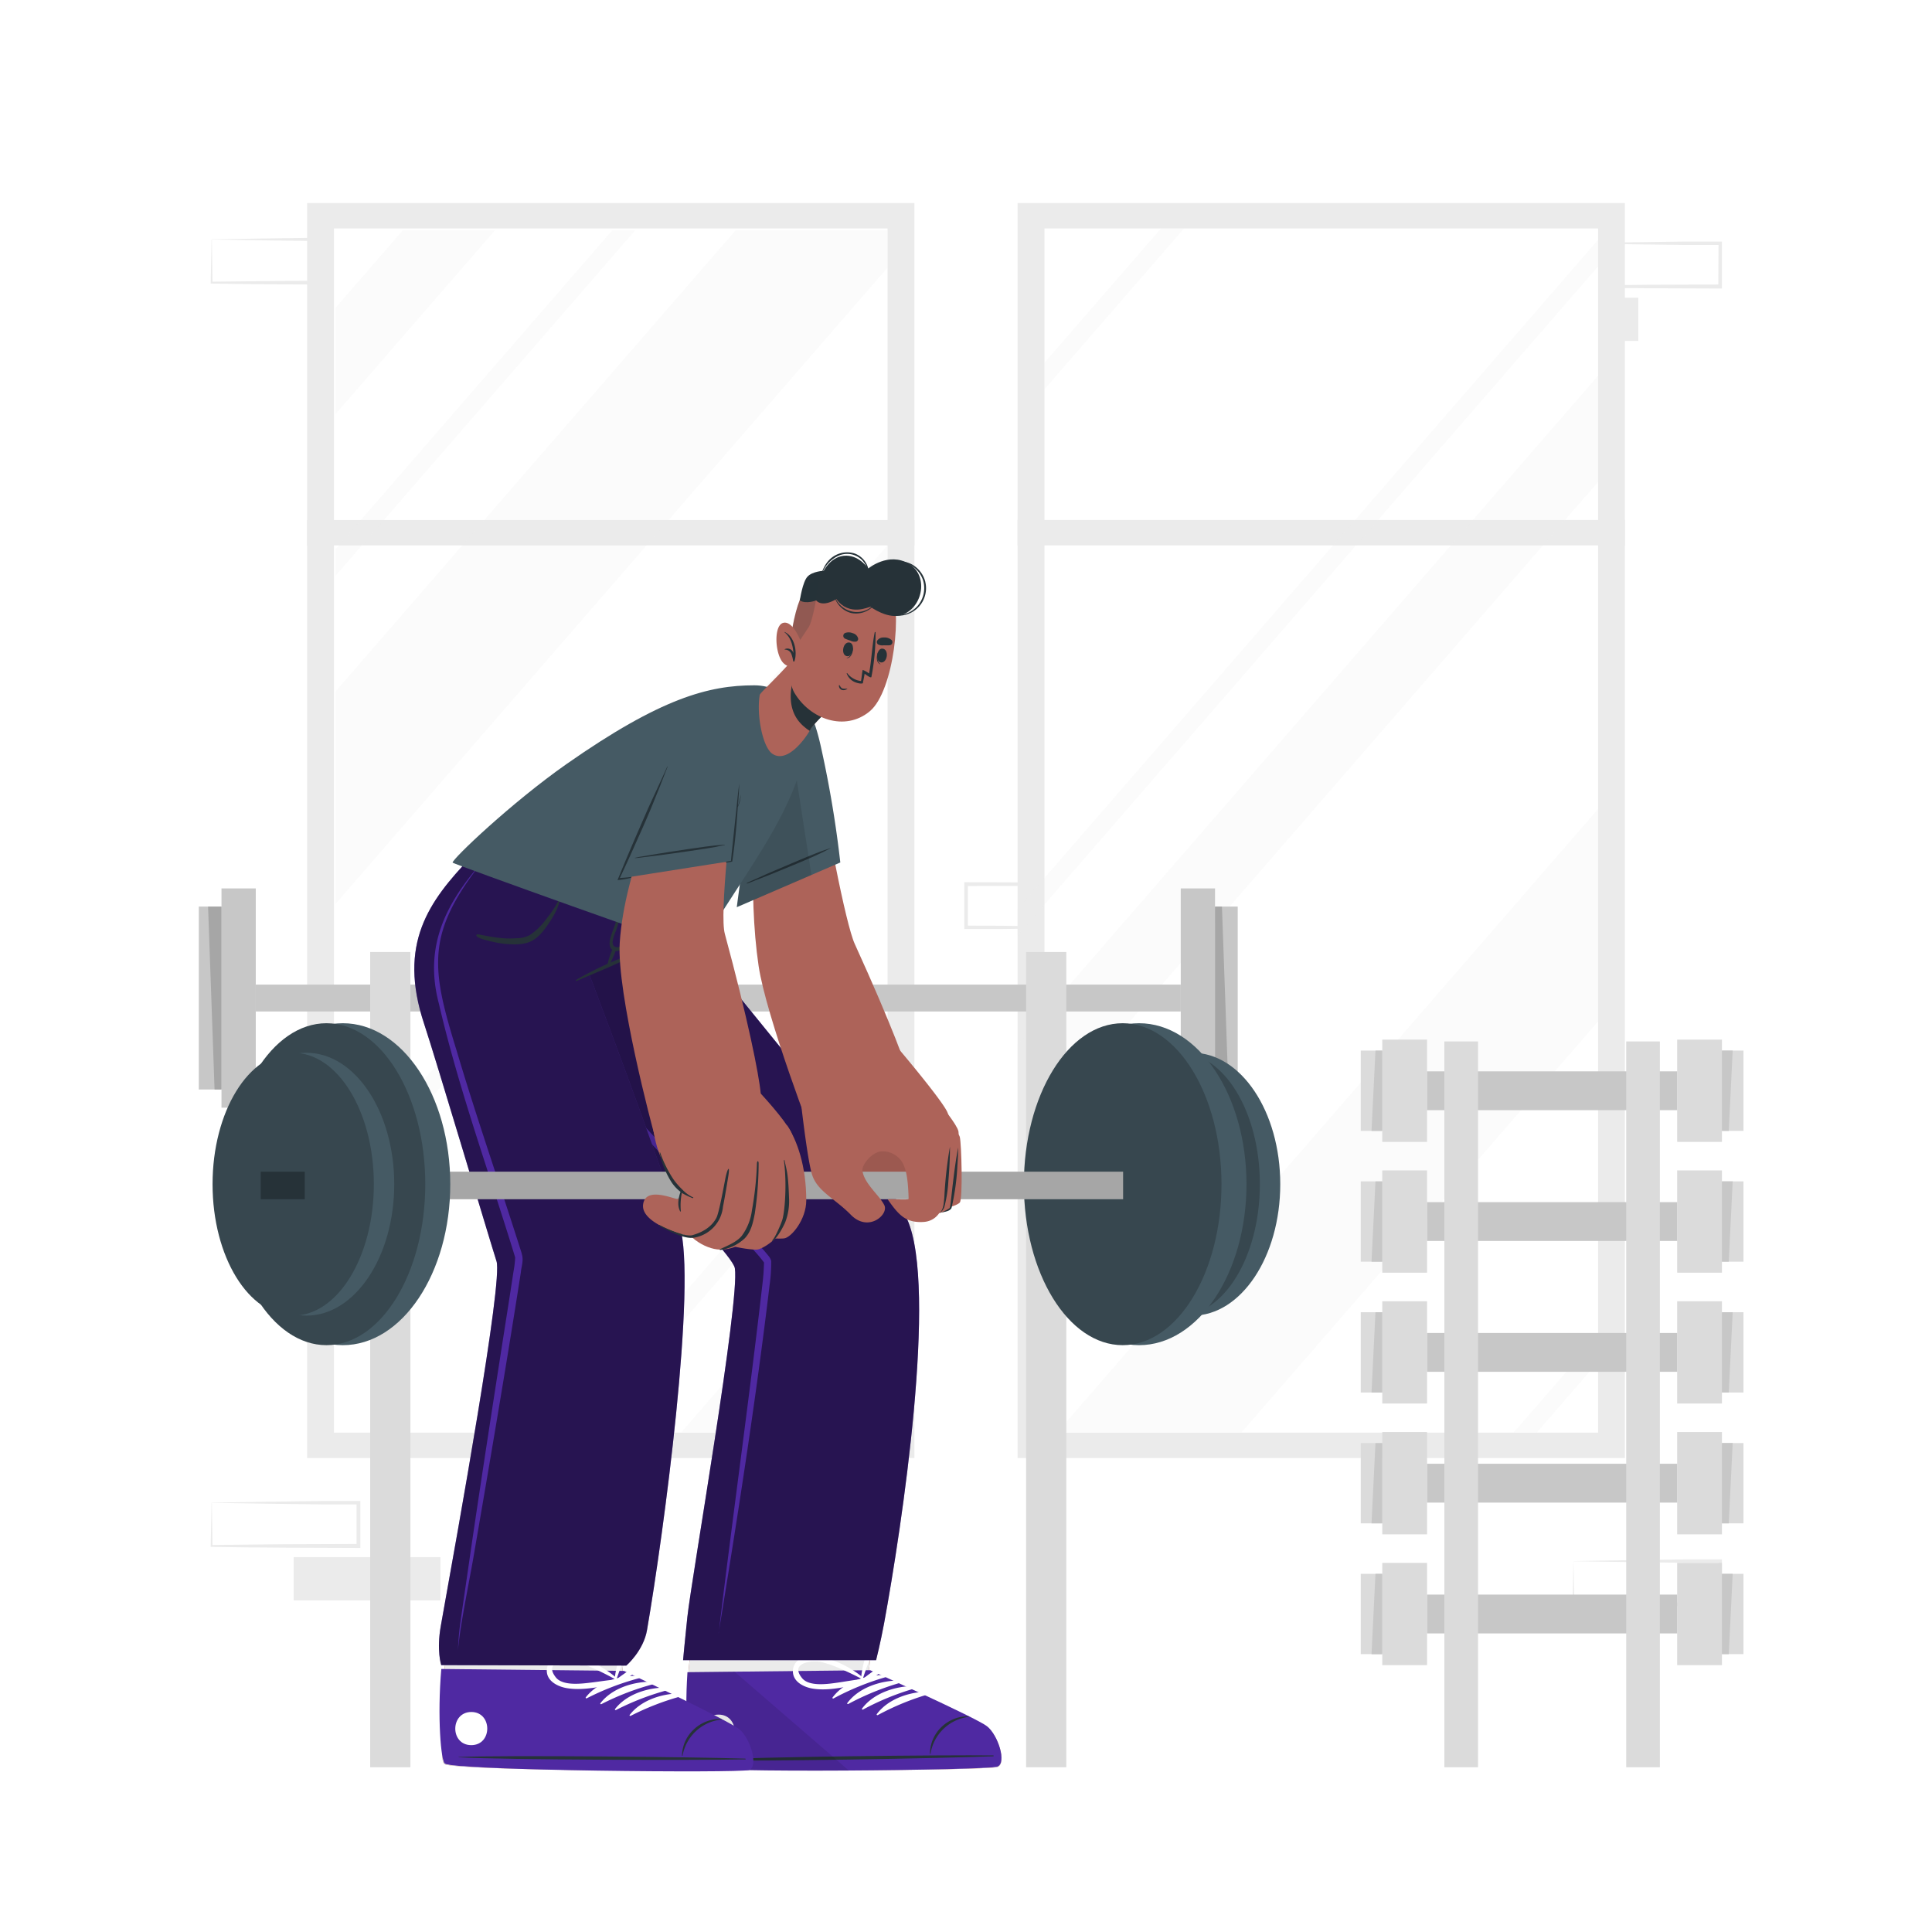 <svg class="animated" id="freepik_stories-coach" xmlns="http://www.w3.org/2000/svg" viewBox="0 0 500 500" version="1.1" xmlns:xlink="http://www.w3.org/1999/xlink" xmlns:svgjs="http://svgjs.com/svgjs"><style>svg#freepik_stories-coach:not(.animated) .animable {opacity: 0;}svg#freepik_stories-coach.animated #freepik--background-complete--inject-79 {animation: 6s Infinite  linear floating;animation-delay: 0s;}svg#freepik_stories-coach.animated #freepik--character-1--inject-79 {animation: 3s Infinite  linear floating;animation-delay: 0s;}            @keyframes floating {                0% {                    opacity: 1;                    transform: translateY(0px);                }                50% {                    transform: translateY(-10px);                }                100% {                    opacity: 1;                    transform: translateY(0px);                }            }        .animator-hidden { display: none; }</style><g id="freepik--background-complete--inject-79" class="animable animator-active" style="transform-origin: 251.33px 254.955px;"><g id="el6oqs56mgwo"><rect x="386.01" y="77.05" width="37.98" height="11.19" style="fill: rgb(235, 235, 235); transform-origin: 405px 82.645px; transform: rotate(180deg);" class="animable"></rect></g><path d="M407.2,62.94c6.33-.1,22.29-.36,28.41-.42l9.57,0h.46v.46l0,11.19v.5h-.5l-19-.07c-4.73,0-14.26-.14-19-.21H407v-.22l.22-11.19Zm0,0,.23,11.19-.23-.23c4.74-.06,14.26-.16,19-.2l19-.07-.5.5.05-11.19.45.46-9.41,0c-6-.06-22.34-.31-28.57-.41Z" style="fill: rgb(235, 235, 235); transform-origin: 426.32px 68.595px;" id="eltmox9xuxb4" class="animable"></path><path d="M364.82,62.94c6.33-.1,22.3-.36,28.41-.42l9.58,0h.45v.46l0,11.19v.5h-.5l-19-.07c-4.73,0-14.27-.14-19-.21h-.23v-.22l.22-11.19Zm0,0,.23,11.19-.23-.23c4.74-.06,14.26-.16,19-.2l19-.07-.5.5,0-11.19.46.46-9.42,0c-6-.06-22.34-.31-28.57-.41Z" style="fill: rgb(235, 235, 235); transform-origin: 383.895px 68.595px;" id="elroncvi5q959" class="animable"></path><path d="M54.82,61.94c6.32-.1,22.29-.36,28.4-.42l9.58,0h.46v.46l0,11.19v.5h-.5l-19-.07c-4.73,0-14.26-.14-19-.21h-.23v-.22l.23-11.19Zm0,0L55,73.13l-.22-.23c4.74-.06,14.25-.16,19-.2l19-.07-.5.5,0-11.19.46.46-9.42,0c-6-.06-22.34-.31-28.56-.41Z" style="fill: rgb(235, 235, 235); transform-origin: 73.895px 67.595px;" id="elkrn4crbe3z" class="animable"></path><g id="elwmybeu103s8"><rect x="76" y="402.99" width="37.98" height="11.19" style="fill: rgb(235, 235, 235); transform-origin: 94.99px 408.585px; transform: rotate(180deg);" class="animable"></rect></g><path d="M54.82,388.88c6.32-.1,22.29-.36,28.4-.42l9.58,0h.46v.46l0,11.19v.5h-.5l-19-.07c-4.73,0-14.26-.14-19-.21h-.23v-.22l.23-11.19Zm0,0L55,400.07l-.22-.23c4.74-.06,14.25-.16,19-.2l19-.07-.5.5,0-11.19.46.46-9.42,0c-6-.06-22.34-.31-28.56-.41Z" style="fill: rgb(235, 235, 235); transform-origin: 73.895px 394.535px;" id="elu5tqpvfp1wd" class="animable"></path><path d="M407.2,404c6.33-.11,22.29-.36,28.41-.42l9.57,0h.46V404l0,11.19v.5h-.5l-19-.06c-4.73-.05-14.26-.14-19-.21H407v-.22L407.2,404Zm0,0,.23,11.19-.23-.23c4.74-.07,14.26-.16,19-.2l19-.07-.5.5.05-11.19.45.45-9.41,0c-6-.06-22.34-.32-28.57-.41Z" style="fill: rgb(235, 235, 235); transform-origin: 426.32px 409.635px;" id="elzc31lgmuuj" class="animable"></path><g id="elajyphfh2m2m"><rect x="137.67" y="166.93" width="37.98" height="11.19" style="fill: rgb(235, 235, 235); transform-origin: 156.66px 172.525px; transform: rotate(180deg);" class="animable"></rect></g><rect x="271.19" y="214.73" width="37.98" height="11.19" style="fill: rgb(235, 235, 235); transform-origin: 290.18px 220.325px;" id="elvu6vvuaziaj" class="animable"></rect><path d="M288,240c-6.33.1-22.29.36-28.41.42l-9.57,0h-.46V240l0-11.19v-.5H250l19,.07c4.72,0,14.26.14,19,.21h.23v.22L288,240Zm0,0-.23-11.19.23.23c-4.74.06-14.26.16-19,.2l-19,.07.49-.5,0,11.19-.45-.46,9.41.05c6,.06,22.34.31,28.57.41Z" style="fill: rgb(235, 235, 235); transform-origin: 268.895px 234.365px;" id="elx9k6rh4jiy" class="animable"></path><rect x="79.48" y="52.55" width="157.17" height="324.78" style="fill: rgb(235, 235, 235); transform-origin: 158.065px 214.94px;" id="elpvnqkqdinn" class="animable"></rect><rect x="86.43" y="59.12" width="143.27" height="311.65" style="fill: rgb(255, 255, 255); transform-origin: 158.065px 214.945px;" id="el9gamdgdl94" class="animable"></rect><rect x="79.48" y="134.58" width="157.17" height="6.57" style="fill: rgb(235, 235, 235); transform-origin: 158.065px 137.865px;" id="elida3mrgsjxc" class="animable"></rect><rect x="263.35" y="52.55" width="157.17" height="324.78" style="fill: rgb(235, 235, 235); transform-origin: 341.935px 214.94px;" id="el2la6bhwdoh" class="animable"></rect><rect x="270.31" y="59.12" width="143.27" height="311.65" style="fill: rgb(255, 255, 255); transform-origin: 341.945px 214.945px;" id="eldse4kwn3e6c" class="animable"></rect><rect x="263.35" y="134.57" width="157.17" height="6.58" style="fill: rgb(235, 235, 235); transform-origin: 341.935px 137.86px;" id="el8xiqu6ifcmi" class="animable"></rect><g id="elqabw9bh6bg8"><g style="opacity: 0.2; transform-origin: 250.225px 214.945px;" class="animable"><polygon points="229.69 59.54 229.69 69.27 86.88 233.88 86.88 178.9 190.44 59.54 229.69 59.54" style="fill: rgb(235, 235, 235); transform-origin: 158.285px 146.71px;" id="el8v0vh0cr0ec" class="animable"></polygon><polygon points="413.57 209.38 413.57 264.36 321.26 370.77 273.56 370.77 413.57 209.38" style="fill: rgb(235, 235, 235); transform-origin: 343.565px 290.075px;" id="eltzni0sq6mrl" class="animable"></polygon><polygon points="229.69 309.17 229.69 336.66 200.09 370.77 176.25 370.77 229.69 309.17" style="fill: rgb(235, 235, 235); transform-origin: 202.97px 339.97px;" id="elnqc3uy2b1fm" class="animable"></polygon><polygon points="413.57 97.24 413.57 124.73 405.04 134.57 399.32 141.15 270.31 289.85 263.36 297.86 263.36 270.37 270.31 262.36 375.48 141.15 381.19 134.57 413.57 97.24" style="fill: rgb(235, 235, 235); transform-origin: 338.465px 197.55px;" id="elapidclrz9gn" class="animable"></polygon><polygon points="128.14 59.55 86.88 107.13 86.88 79.62 104.29 59.55 128.14 59.55" style="fill: rgb(235, 235, 235); transform-origin: 107.51px 83.34px;" id="el4w70axfvuk4" class="animable"></polygon><polygon points="86.88 305.75 229.69 141.12 229.69 147.99 86.88 312.6 86.88 305.75" style="fill: rgb(235, 235, 235); transform-origin: 158.285px 226.86px;" id="el079i3s6e9nz6" class="animable"></polygon><polygon points="306.44 59.12 270.31 100.75 270.31 93.88 300.46 59.12 306.44 59.12" style="fill: rgb(235, 235, 235); transform-origin: 288.375px 79.935px;" id="eln75uoptacb" class="animable"></polygon><polygon points="229.69 274.03 229.69 280.89 151.72 370.77 145.76 370.77 229.69 274.03" style="fill: rgb(235, 235, 235); transform-origin: 187.725px 322.4px;" id="el1isru6rtun1" class="animable"></polygon><polygon points="413.57 62.08 413.57 68.96 356.64 134.57 350.94 141.15 270.31 234.09 263.36 242.1 263.36 235.23 270.31 227.22 344.98 141.15 350.69 134.57 413.57 62.08" style="fill: rgb(235, 235, 235); transform-origin: 338.465px 152.09px;" id="elal0aicfyz" class="animable"></polygon><polygon points="413.57 345.58 413.57 352.45 397.69 370.77 391.71 370.77 413.57 345.58" style="fill: rgb(235, 235, 235); transform-origin: 402.64px 358.175px;" id="eln4dnai6rhh" class="animable"></polygon><polygon points="164.44 59.55 86.88 148.97 86.88 142.09 158.5 59.55 164.44 59.55" style="fill: rgb(235, 235, 235); transform-origin: 125.66px 104.26px;" id="elqyrh97548ub" class="animable"></polygon></g></g><rect x="66.19" y="254.81" width="239.39" height="6.96" style="fill: rgb(199, 199, 199); transform-origin: 185.885px 258.29px;" id="eldt6ctyfoo7n" class="animable"></rect><rect x="57.32" y="229.92" width="8.87" height="56.75" style="fill: rgb(199, 199, 199); transform-origin: 61.755px 258.295px;" id="elz8egw1d2ku" class="animable"></rect><rect x="51.45" y="234.62" width="5.87" height="47.34" style="fill: rgb(199, 199, 199); transform-origin: 54.385px 258.29px;" id="eli1x3mi6qf5h" class="animable"></rect><polygon points="57.32 281.96 55.53 281.96 53.85 234.62 57.32 234.62 57.32 281.96" style="fill: rgb(166, 166, 166); transform-origin: 55.585px 258.29px;" id="eluponxq1swsj" class="animable"></polygon><g id="elq0kxls8qh6"><rect x="305.58" y="229.92" width="8.87" height="56.75" style="fill: rgb(199, 199, 199); transform-origin: 310.015px 258.295px; transform: rotate(180deg);" class="animable"></rect></g><g id="elvsfvd273s1"><rect x="314.45" y="234.62" width="5.87" height="47.34" style="fill: rgb(199, 199, 199); transform-origin: 317.385px 258.29px; transform: rotate(180deg);" class="animable"></rect></g><polygon points="314.45 234.62 316.24 234.62 317.92 281.96 314.45 281.96 314.45 234.62" style="fill: rgb(166, 166, 166); transform-origin: 316.185px 258.29px;" id="elrdvqesppx8j" class="animable"></polygon><rect x="95.8" y="246.38" width="10.41" height="210.98" style="fill: rgb(219, 219, 219); transform-origin: 101.005px 351.87px;" id="elgit9isfmeiv" class="animable"></rect><rect x="265.55" y="246.38" width="10.41" height="210.98" style="fill: rgb(219, 219, 219); transform-origin: 270.755px 351.87px;" id="elcv4zkfr9z6g" class="animable"></rect><rect x="357.73" y="269.05" width="11.59" height="26.47" style="fill: rgb(219, 219, 219); transform-origin: 363.525px 282.285px;" id="elgvvhm50645c" class="animable"></rect><rect x="352.16" y="271.89" width="5.57" height="20.78" style="fill: rgb(219, 219, 219); transform-origin: 354.945px 282.28px;" id="el5ltr0opcw5h" class="animable"></rect><polygon points="357.73 271.89 357.73 292.68 354.95 292.68 355.97 271.89 357.73 271.89" style="fill: rgb(199, 199, 199); transform-origin: 356.34px 282.285px;" id="elk9q6mis7068" class="animable"></polygon><g id="el5mj7692v41a"><rect x="434.05" y="269.05" width="11.59" height="26.47" style="fill: rgb(219, 219, 219); transform-origin: 439.845px 282.285px; transform: rotate(180deg);" class="animable"></rect></g><g id="eltltimevk32h"><rect x="445.64" y="271.89" width="5.57" height="20.78" style="fill: rgb(219, 219, 219); transform-origin: 448.425px 282.28px; transform: rotate(180deg);" class="animable"></rect></g><polygon points="445.63 292.67 445.63 271.88 448.42 271.88 447.4 292.67 445.63 292.67" style="fill: rgb(199, 199, 199); transform-origin: 447.025px 282.275px;" id="el1sw01izzjc2" class="animable"></polygon><rect x="369.32" y="277.26" width="64.73" height="10.05" style="fill: rgb(199, 199, 199); transform-origin: 401.685px 282.285px;" id="el655fnkmpbwg" class="animable"></rect><rect x="357.73" y="302.9" width="11.59" height="26.47" style="fill: rgb(219, 219, 219); transform-origin: 363.525px 316.135px;" id="elttqki4lc18" class="animable"></rect><rect x="352.16" y="305.74" width="5.57" height="20.78" style="fill: rgb(219, 219, 219); transform-origin: 354.945px 316.13px;" id="elhvqfny3vpi" class="animable"></rect><polygon points="357.73 305.75 357.73 326.53 354.95 326.53 355.97 305.75 357.73 305.75" style="fill: rgb(199, 199, 199); transform-origin: 356.34px 316.14px;" id="elzhyf3chc3ic" class="animable"></polygon><g id="eljtub95kmrco"><rect x="434.05" y="302.9" width="11.59" height="26.47" style="fill: rgb(219, 219, 219); transform-origin: 439.845px 316.135px; transform: rotate(180deg);" class="animable"></rect></g><g id="elp06ss5rahq"><rect x="445.64" y="305.74" width="5.57" height="20.78" style="fill: rgb(219, 219, 219); transform-origin: 448.425px 316.13px; transform: rotate(180deg);" class="animable"></rect></g><polygon points="445.63 326.52 445.63 305.74 448.42 305.74 447.4 326.52 445.63 326.52" style="fill: rgb(199, 199, 199); transform-origin: 447.025px 316.13px;" id="elmih1m4gzgvr" class="animable"></polygon><rect x="369.32" y="311.11" width="64.73" height="10.05" style="fill: rgb(199, 199, 199); transform-origin: 401.685px 316.135px;" id="ely9aab02p8mr" class="animable"></rect><rect x="357.73" y="336.76" width="11.59" height="26.47" style="fill: rgb(219, 219, 219); transform-origin: 363.525px 349.995px;" id="elaiu2694ugmt" class="animable"></rect><rect x="352.16" y="339.6" width="5.57" height="20.78" style="fill: rgb(219, 219, 219); transform-origin: 354.945px 349.99px;" id="el1pkoqw9ljt9" class="animable"></rect><polygon points="357.73 339.6 357.73 360.39 354.95 360.39 355.97 339.6 357.73 339.6" style="fill: rgb(199, 199, 199); transform-origin: 356.34px 349.995px;" id="elc0afi75gg7g" class="animable"></polygon><g id="elrgzkcobjuq"><rect x="434.05" y="336.76" width="11.59" height="26.47" style="fill: rgb(219, 219, 219); transform-origin: 439.845px 349.995px; transform: rotate(180deg);" class="animable"></rect></g><g id="elogks7m7mjoo"><rect x="445.64" y="339.6" width="5.57" height="20.78" style="fill: rgb(219, 219, 219); transform-origin: 448.425px 349.99px; transform: rotate(180deg);" class="animable"></rect></g><polygon points="445.63 360.38 445.63 339.6 448.42 339.6 447.4 360.38 445.63 360.38" style="fill: rgb(199, 199, 199); transform-origin: 447.025px 349.99px;" id="elp4nqjdjxdd" class="animable"></polygon><rect x="369.32" y="344.97" width="64.73" height="10.05" style="fill: rgb(199, 199, 199); transform-origin: 401.685px 349.995px;" id="el0yaz5x27qhh" class="animable"></rect><rect x="357.73" y="370.61" width="11.59" height="26.47" style="fill: rgb(219, 219, 219); transform-origin: 363.525px 383.845px;" id="el4qxwl5bsope" class="animable"></rect><rect x="352.16" y="373.46" width="5.57" height="20.78" style="fill: rgb(219, 219, 219); transform-origin: 354.945px 383.85px;" id="eligi820h9ba" class="animable"></rect><polygon points="357.73 373.46 357.73 394.24 354.95 394.24 355.97 373.46 357.73 373.46" style="fill: rgb(199, 199, 199); transform-origin: 356.34px 383.85px;" id="elhi9bn3kmjiq" class="animable"></polygon><g id="eli9mh60tlzn9"><rect x="434.05" y="370.61" width="11.59" height="26.47" style="fill: rgb(219, 219, 219); transform-origin: 439.845px 383.845px; transform: rotate(180deg);" class="animable"></rect></g><g id="eluiki1e9j40n"><rect x="445.64" y="373.46" width="5.57" height="20.78" style="fill: rgb(219, 219, 219); transform-origin: 448.425px 383.85px; transform: rotate(180deg);" class="animable"></rect></g><polygon points="445.63 394.24 445.63 373.45 448.42 373.45 447.4 394.24 445.63 394.24" style="fill: rgb(199, 199, 199); transform-origin: 447.025px 383.845px;" id="elj4e5tgpr5a" class="animable"></polygon><rect x="369.32" y="378.82" width="64.73" height="10.05" style="fill: rgb(199, 199, 199); transform-origin: 401.685px 383.845px;" id="ell1ru7u1pcvt" class="animable"></rect><rect x="357.73" y="404.47" width="11.59" height="26.47" style="fill: rgb(219, 219, 219); transform-origin: 363.525px 417.705px;" id="ela3rwenlif4o" class="animable"></rect><rect x="352.16" y="407.31" width="5.57" height="20.78" style="fill: rgb(219, 219, 219); transform-origin: 354.945px 417.7px;" id="el4l0dl90uuyy" class="animable"></rect><polygon points="357.73 407.31 357.73 428.1 354.95 428.1 355.97 407.31 357.73 407.31" style="fill: rgb(199, 199, 199); transform-origin: 356.34px 417.705px;" id="elhkjq8gm1fbe" class="animable"></polygon><g id="el5rxcf8u04i6"><rect x="434.05" y="404.47" width="11.59" height="26.47" style="fill: rgb(219, 219, 219); transform-origin: 439.845px 417.705px; transform: rotate(180deg);" class="animable"></rect></g><g id="el4620lihnqw4"><rect x="445.64" y="407.31" width="5.57" height="20.78" style="fill: rgb(219, 219, 219); transform-origin: 448.425px 417.7px; transform: rotate(180deg);" class="animable"></rect></g><polygon points="445.63 428.09 445.63 407.31 448.42 407.31 447.4 428.09 445.63 428.09" style="fill: rgb(199, 199, 199); transform-origin: 447.025px 417.7px;" id="elh3umo084w3q" class="animable"></polygon><rect x="369.32" y="412.68" width="64.73" height="10.05" style="fill: rgb(199, 199, 199); transform-origin: 401.685px 417.705px;" id="eld3mdml37rp6" class="animable"></rect><rect x="373.8" y="269.53" width="8.71" height="187.83" style="fill: rgb(219, 219, 219); transform-origin: 378.155px 363.445px;" id="elqtbh5jz1bq" class="animable"></rect><rect x="420.86" y="269.53" width="8.71" height="187.83" style="fill: rgb(219, 219, 219); transform-origin: 425.215px 363.445px;" id="elaqy2jq6wjc9" class="animable"></rect></g><g id="freepik--Floor--inject-79" class="animable animator-hidden" style="transform-origin: 249px 457.53px;"><path d="M46.44,457.53c129.77-.61,275.35-.62,405.12,0-129.77.62-275.35.61-405.12,0Z" style="fill: rgb(38, 50, 56); transform-origin: 249px 457.53px;" id="elbkiqrk27cu" class="animable"></path></g><g id="freepik--character-2--inject-79" class="animable animator-hidden" style="transform-origin: 380.232px 274.422px;"><path d="M311.19,458c2.4.78,70.86-.09,73.45-1.78,1-.63,1.44-10.61,1.65-22.69v-.38c0-2.49.08-5.05.08-7.65,0-.36,0-.71,0-1.07l-3.32-35.52-45.8.45,4.52,35.18,0,1.4.27,7.28,0,.75s-26.06,12.06-28.7,14.21S308.78,457.19,311.19,458Z" style="fill: rgb(173, 99, 89); transform-origin: 348.229px 423.599px;" id="elwchmkli516" class="animable"></path><path d="M311.19,458c2.4.78,70.86-.09,73.45-1.78,1-.63,1.44-10.61,1.65-22.69v-.38c0-2.49.08-5.05.08-7.65,0-.36,0-.71,0-1.07l-44.6.11,0,1.4.27,7.28,0,.75s-26.06,12.06-28.7,14.21S308.78,457.19,311.19,458Z" style="fill: rgb(235, 235, 235); transform-origin: 348.229px 441.359px;" id="elpzbthtc5zb" class="animable"></path><path d="M310,458.65c2.48.82,73.3.57,76-1.14,1-.65,2.05-11.57,1-23.64l-45.66.21s-26.19,12.23-28.95,14.43S307.54,457.83,310,458.65Z" style="fill: rgb(79, 41, 162); transform-origin: 348.172px 446.486px;" id="elhjsnjgoxld" class="animable"></path><path d="M311,455.82c11.88-.34,59.79-.56,71.55,0,.09,0,.1.07,0,.08-11.76.58-59.67.42-71.55.1C310.77,456,310.77,455.82,311,455.82Z" style="fill: rgb(38, 50, 56); transform-origin: 346.724px 455.883px;" id="el5ds8fq2mi1m" class="animable"></path><path d="M317,446a9.5,9.5,0,0,1,7.11,2.87,9.28,9.28,0,0,1,2.68,6.33c0,.07-.13.07-.14,0a11,11,0,0,0-9.65-9C316.9,446.09,316.89,446,317,446Z" style="fill: rgb(38, 50, 56); transform-origin: 321.856px 450.624px;" id="elt93v9juurm" class="animable"></path><path d="M337.67,435.28c4.75-.08,10.27,1.58,13.24,5.45.11.16-.1.32-.25.24a65.51,65.51,0,0,0-13.07-5.1A.3.3,0,0,1,337.67,435.28Z" style="fill: rgb(38, 50, 56); transform-origin: 344.154px 438.134px;" id="el6q8l21olnfj" class="animable"></path><path d="M334,436.73c4.75-.09,10.27,1.57,13.23,5.45.12.15-.1.31-.24.24a65.54,65.54,0,0,0-13.07-5.11A.3.3,0,0,1,334,436.73Z" style="fill: rgb(38, 50, 56); transform-origin: 340.495px 439.582px;" id="el6npwyuvl30n" class="animable"></path><path d="M330.34,438.17c4.76-.08,10.27,1.58,13.24,5.45.11.15-.1.31-.24.24a65.86,65.86,0,0,0-13.08-5.11A.3.3,0,0,1,330.34,438.17Z" style="fill: rgb(38, 50, 56); transform-origin: 336.838px 441.022px;" id="elgcnhc9w2irk" class="animable"></path><path d="M326.68,439.61c4.75-.08,10.27,1.58,13.24,5.45.11.15-.1.32-.25.24a65.51,65.51,0,0,0-13.07-5.1A.3.3,0,0,1,326.68,439.61Z" style="fill: rgb(38, 50, 56); transform-origin: 333.164px 442.464px;" id="elxdtnvs3xvf" class="animable"></path><path d="M379.51,444.57c5.33,0,5.34,8.28,0,8.28S374.16,444.57,379.51,444.57Z" style="fill: rgb(38, 50, 56); transform-origin: 379.506px 448.71px;" id="el214i7gpuve9" class="animable"></path><path d="M332.9,429.59c2.57,3.3,6.49,5.36,9.88,7.69a.58.58,0,0,0,.85-.38.13.13,0,0,0,.15-.14,25,25,0,0,0-4.36-12.14c-1.49-2.06-4.53-4-6.93-2S331.39,427.66,332.9,429.59Zm-.24-3.94c.46-5.17,5.13-1.22,6.17.35a26.12,26.12,0,0,1,1.75,3.2c1.09,2.28,1.84,4.67,2.7,7-1.59-1.25-3.28-2.34-4.92-3.53C336.4,431.29,332.41,428.5,332.66,425.65Z" style="fill: rgb(38, 50, 56); transform-origin: 337.472px 429.567px;" id="el7o0ktsa5fm4" class="animable"></path><path d="M360.64,433.67c-.38-3.1-3.92-3.76-6.42-3.27a24.88,24.88,0,0,0-11.48,5.88.14.14,0,0,0,0,.21.57.57,0,0,0,.36.86c4.06.62,8.34,1.78,12.47,1.13C358,438.1,361,436.6,360.64,433.67ZM349.47,437c-2-.25-4-.6-6-.78a74.12,74.12,0,0,1,6.77-3.29,27,27,0,0,1,3.46-1.15c1.83-.43,7.95-.12,4.75,4C356.69,438,351.87,437.33,349.47,437Z" style="fill: rgb(38, 50, 56); transform-origin: 351.661px 434.463px;" id="elx0kdxb85l2" class="animable"></path><g id="el0hat291ukym4"><path d="M347.11,459c18.63-.17,37.54-.66,38.9-1.53,1-.65,2.06-11.58,1-23.64l-11.74.05Z" style="opacity: 0.1; transform-origin: 367.28px 446.415px;" class="animable"></path></g><path d="M339.48,433.32h49.31s-9.91-115.17-9.52-117.18c.49-2.57,3.41-14.23,7.29-29.46,1.21-4.76,2.52-9.87,3.88-15.17,3.68-14.33,7.74-30,11.27-43.61C407,207.5,411.16,197,411.16,197H369.37S335,295.33,333.65,315.65C332.45,333.38,339.48,433.32,339.48,433.32Z" style="fill: rgb(38, 50, 56); transform-origin: 372.336px 315.16px;" id="el5t1xxibxrmq" class="animable"></path><path d="M341.66,424.91c7.53-.16,5.37-.22,12.9-.29,3.69,0,27.91-.24,31.35.33a.08.08,0,0,1,0,.16c-3.44.57-27.66.35-31.35.31-7.53-.07-5.37-.13-12.9-.29A.11.11,0,0,1,341.66,424.91Z" style="fill: rgb(55, 71, 79); transform-origin: 363.771px 425.032px;" id="eltbaq5kbecy" class="animable"></path><path d="M370,309.11c1.62-7.12,4-14.11,6.14-21.11,4.28-14.21,25.1-76.28,26.09-79.81.4-1.44.62-.65.1,1.17-1,3.68-18.17,56.35-22.5,70.78q-3.26,10.85-6.53,21.7a88.08,88.08,0,0,0-2.67,10.49,48.53,48.53,0,0,0-.44,11.23c.47,7.54,1.35,15.08,2,22.6s1.39,15.09,2.09,22.63q2.08,22.51,4.12,45c.17,1.9.34,3.8.48,5.71,0,.63-.39.59-.45,0-1.62-14.84-3.39-29.73-4.78-44.6s-2.77-29.58-4.15-44.37c-.34-3.72-.74-7.44-.74-11.17A46.62,46.62,0,0,1,370,309.11Z" style="fill: rgb(255, 255, 255); transform-origin: 385.698px 313.702px;" id="elq64uzxe2ql" class="animable"></path><path d="M373.74,309.11c1.62-7.12,4-14.11,6.14-21.11,4.28-14.21,25.1-76.28,26.09-79.81.4-1.44.62-.65.11,1.17C405,213,387.9,265.71,383.57,280.14Q380.31,291,377,301.84a88.08,88.08,0,0,0-2.67,10.49,48.53,48.53,0,0,0-.44,11.23c.48,7.54,1.35,15.08,2,22.6s1.39,15.09,2.09,22.63q2.08,22.51,4.12,45c.17,1.9.34,3.8.49,5.71,0,.63-.4.59-.46,0-1.62-14.84-3.39-29.73-4.78-44.6s-2.77-29.58-4.15-44.37c-.34-3.72-.74-7.44-.74-11.17A46.62,46.62,0,0,1,373.74,309.11Z" style="fill: rgb(255, 255, 255); transform-origin: 389.419px 313.702px;" id="elvxm4j53nhfn" class="animable"></path><path d="M374.11,197c2.9,22.45,8.42,59.19,12.45,89.72,9.43-37,24.6-89.71,24.6-89.71Z" style="fill: rgb(55, 71, 79); transform-origin: 392.635px 241.86px;" id="eliscit4p73uq" class="animable"></path><path d="M362.18,458.63c2.4.78,70.87.16,73.46-1.52,1-.63,1.48-10.61,1.73-22.69v-.37c.06-2.49.1-5.06.11-7.65,0-.36,0-.72,0-1.08.17-17.43-1.09-35.51-1.09-35.51l-44.75.28,1.24,35.19.05,1.39.25,7.28,0,.75s-26.1,12-28.76,14.11S359.78,457.85,362.18,458.63Z" style="fill: rgb(173, 99, 89); transform-origin: 399.298px 424.387px;" id="el7bs4fvj5pxn" class="animable"></path><path d="M362.18,458.63c2.4.78,70.87.16,73.46-1.52,1-.63,1.48-10.61,1.73-22.69v-.37c.06-2.49.1-5.06.11-7.65,0-.36,0-.72,0-1.08l-44.6,0,.05,1.39.25,7.28,0,.75s-26.1,12-28.76,14.11S359.78,457.85,362.18,458.63Z" style="fill: rgb(235, 235, 235); transform-origin: 399.29px 442.142px;" id="elfy8gxd28bv" class="animable"></path><path d="M360.45,458.65c2.48.82,73.3.57,76-1.14,1-.65,2.05-11.57,1-23.64l-45.66.21s-26.19,12.23-28.95,14.43S358,457.83,360.45,458.65Z" style="fill: rgb(79, 41, 162); transform-origin: 398.624px 446.486px;" id="elj409mr2ouwn" class="animable"></path><path d="M361.45,455.82c11.88-.34,59.79-.56,71.55,0,.09,0,.1.07,0,.08-11.76.58-59.67.42-71.55.1C361.2,456,361.2,455.82,361.45,455.82Z" style="fill: rgb(38, 50, 56); transform-origin: 397.167px 455.883px;" id="el4ccab5v17hg" class="animable"></path><path d="M367.42,446a9.5,9.5,0,0,1,7.11,2.87,9.28,9.28,0,0,1,2.68,6.33c0,.07-.13.07-.14,0a11,11,0,0,0-9.65-9C367.33,446.09,367.32,446,367.42,446Z" style="fill: rgb(38, 50, 56); transform-origin: 372.279px 450.624px;" id="el34bwb3vi539" class="animable"></path><path d="M388.1,435.28c4.75-.08,10.27,1.58,13.24,5.45.11.16-.1.32-.25.24a65.51,65.51,0,0,0-13.07-5.1A.3.3,0,0,1,388.1,435.28Z" style="fill: rgb(38, 50, 56); transform-origin: 394.584px 438.134px;" id="elja54y6kh0i" class="animable"></path><path d="M384.44,436.73c4.75-.09,10.27,1.57,13.23,5.45.12.15-.1.31-.24.24a65.54,65.54,0,0,0-13.07-5.11A.3.3,0,0,1,384.44,436.73Z" style="fill: rgb(38, 50, 56); transform-origin: 390.935px 439.582px;" id="el6lgugagl017" class="animable"></path><path d="M380.77,438.17c4.76-.08,10.27,1.58,13.24,5.45.11.15-.1.31-.24.24a65.86,65.86,0,0,0-13.08-5.11A.3.3,0,0,1,380.77,438.17Z" style="fill: rgb(38, 50, 56); transform-origin: 387.268px 441.022px;" id="elxdnmcpryti" class="animable"></path><path d="M377.11,439.61c4.75-.08,10.27,1.58,13.24,5.45.11.15-.1.32-.25.24A65.51,65.51,0,0,0,377,440.2.3.3,0,0,1,377.11,439.61Z" style="fill: rgb(38, 50, 56); transform-origin: 383.568px 442.463px;" id="elect7d7pxwjp" class="animable"></path><path d="M429.94,444.57c5.33,0,5.34,8.28,0,8.28S424.59,444.57,429.94,444.57Z" style="fill: rgb(38, 50, 56); transform-origin: 429.936px 448.71px;" id="el5k5436esr4s" class="animable"></path><path d="M383.33,429.59c2.57,3.3,6.49,5.36,9.88,7.69a.58.58,0,0,0,.85-.38c.08,0,.16,0,.15-.14a25,25,0,0,0-4.36-12.14c-1.49-2.06-4.53-4-6.93-2S381.82,427.66,383.33,429.59Zm-.24-3.94c.46-5.17,5.13-1.22,6.17.35a26.12,26.12,0,0,1,1.75,3.2c1.09,2.28,1.84,4.67,2.7,7-1.59-1.25-3.28-2.34-4.92-3.53C386.83,431.29,382.84,428.5,383.09,425.65Z" style="fill: rgb(38, 50, 56); transform-origin: 387.902px 429.567px;" id="elnjvs5kmikff" class="animable"></path><path d="M411.07,433.67c-.38-3.1-3.92-3.76-6.42-3.27a24.88,24.88,0,0,0-11.48,5.88.14.14,0,0,0,0,.21.57.57,0,0,0,.36.86c4.06.62,8.34,1.78,12.47,1.13C408.44,438.1,411.44,436.6,411.07,433.67ZM399.9,437c-2-.25-4-.6-6-.78a74.12,74.12,0,0,1,6.77-3.29,26.61,26.61,0,0,1,3.47-1.15c1.82-.43,7.94-.12,4.74,4C407.12,438,402.3,437.33,399.9,437Z" style="fill: rgb(38, 50, 56); transform-origin: 402.092px 434.463px;" id="el24fz1vvwnya" class="animable"></path><path d="M369.65,197a161.34,161.34,0,0,0,5.54,30.49c.36,1.31.76,2.6,1.19,3.84,0,0,3.7,1.73,11,6.19,0,0,.48,16.09,1,34,.53,20.06,1.08,42.43,1,47.17-.42,17.75,2.2,115.37,2.2,115.37l49.3.21s-8.89-109-8.83-115.52c.1-10.45-2.37-56.65-4.28-90.34-1.17-20.76-2.13-31.43-2.13-31.43Z" style="fill: rgb(38, 50, 56); transform-origin: 405.265px 315.625px;" id="el7hyxqv8qlze" class="animable"></path><path d="M393.16,425.29c7.53-.13,5.37-.2,12.9-.23,3.69,0,27.91-.13,31.35.46.07,0,.07.14,0,.15-3.45.56-27.67.24-31.35.19-7.54-.11-5.37-.16-12.9-.35A.11.11,0,0,1,393.16,425.29Z" style="fill: rgb(55, 71, 79); transform-origin: 415.257px 425.522px;" id="elgpdlpla4prg" class="animable"></path><path d="M421.58,204.14c1,28.3,2,51.12,3.3,79.42s3.08,56.78,5.53,85.1c1.37,15.83,2.66,38.08,4.42,53.87,0,.11-.16.15-.17,0-3.8-28.08-5.92-62.81-7.8-91.07s-3.15-56.56-4.15-84.85c-.56-16-1-26.52-1.49-42.53C421.21,203.89,421.57,203.91,421.58,204.14Z" style="fill: rgb(255, 255, 255); transform-origin: 428.025px 313.29px;" id="elpukqu9ezd3" class="animable"></path><path d="M418.14,204.13c1,28.31,2,51.13,3.3,79.43s3.08,56.77,5.53,85.1c1.36,15.82,2.66,38.08,4.41,53.87,0,.11-.15.15-.17,0-3.79-28.09-5.92-62.81-7.79-91.07s-3.15-56.56-4.15-84.85c-.57-16-1-26.53-1.49-42.53C417.77,203.89,418.13,203.91,418.14,204.13Z" style="fill: rgb(255, 255, 255); transform-origin: 424.58px 313.289px;" id="elj8wjhti3pn" class="animable"></path><path d="M419.49,222c-1.21-.31-2.51-.41-3.75-.61-1-.16-2-.33-3-.55a13,13,0,0,1-5.27-2.22c-2.46-1.92-5.28-11.66-5.62-12.28-.59-1.06-.77-.13-.77,0,0,1.13,2.59,9.66,3.59,11.25,1.83,2.91,5.1,4.08,8.37,4.5.93.12,1.88.18,2.82.24a20.28,20.28,0,0,0,3.57,0A.16.16,0,0,0,419.49,222Z" style="fill: rgb(55, 71, 79); transform-origin: 410.354px 214.124px;" id="elt2uoswiqeto" class="animable"></path><path d="M376.54,231.53A88.43,88.43,0,0,1,390.42,238a.15.15,0,0,1-.13.28c-4.67-2-9.44-3.93-14-6.19A.31.31,0,0,1,376.54,231.53Z" style="fill: rgb(55, 71, 79); transform-origin: 383.328px 234.906px;" id="elazc0h5v5rf" class="animable"></path><path d="M375.13,199.49c0-.16.3-.19.3,0a154.87,154.87,0,0,0,.78,15.63c.22,2.41,2.16,15.72,6.33,14.75.7-.16,1.06-.85,1.17-1.9a16.86,16.86,0,0,0-.56-4.09c-.46-2.78-.83-5.58-1.07-8.4a76.07,76.07,0,0,1,.17-15.75.14.14,0,0,1,.27,0,143.63,143.63,0,0,0,1.27,21.74c.52,3.47,2.27,8.68-1.35,9.21s-6.08-8.19-6.53-10.58A79.46,79.46,0,0,1,375.13,199.49Z" style="fill: rgb(55, 71, 79); transform-origin: 379.731px 215.031px;" id="el6utg49j1gfi" class="animable"></path><path d="M382.43,230.21a23,23,0,0,1,.94,2.76,6.34,6.34,0,0,1,.39,2.27c0,.15-.21.16-.29.06a8.12,8.12,0,0,1-1-2.21c-.32-.85-.65-1.7-.95-2.56A.47.47,0,0,1,382.43,230.21Z" style="fill: rgb(55, 71, 79); transform-origin: 382.627px 232.627px;" id="eluhpzatn6lm" class="animable"></path><path d="M389.13,148c-5.75,17.88-21.06,48.22-30.09,42.13-13.51-9.12-24.41-31.38-28.76-40.39-2.44-5.05,22.19-16.64,24.35-12.05,3.08,6.52,9.46,20.12,11.8,21.89,1.24.93,8.63-12.34,14.62-18.91C389.69,131.21,391,142.29,389.13,148Z" style="fill: rgb(173, 99, 89); transform-origin: 359.991px 163.781px;" id="elk1xcxvac3tq" class="animable"></path><path d="M323,138.22c1.86,5.35,9.95,14.78,12.77,16.31s19.46-11.18,19.4-14.47-7.85-21.31-12.74-24.38S321,132.69,323,138.22Z" style="fill: rgb(173, 99, 89); transform-origin: 339.002px 135.01px;" id="elhiulkby8jy" class="animable"></path><path d="M354.24,136.34a46.6,46.6,0,0,1,2.6-13.4c2-5.08,5.5-12.39,2.81-13.56-5.52-2.41-14.3,15.84-14.3,15.84s-2.58,8.68,2.68,11.54A6,6,0,0,0,354.24,136.34Z" style="fill: rgb(173, 99, 89); transform-origin: 352.673px 123.296px;" id="elk356jcn7gpm" class="animable"></path><path d="M349,121.91c-.62,2.93-3.72.52-3.72.52s3.63,4.55,1.82,7.33-5.4-.38-5.66-.59c.19.24,3.41,4.51,1.31,7.11s-5.33-1-5.53-1.22c.11.29,1.47,4.08-.58,5.69-3.52,2.77-7.26-6.82-10.64-8.14,0,0-2.89,5.47-3,5.61s-3.75-9.06-1.71-13.52a3.12,3.12,0,0,1,3.47-1.81s-1.53-2.79.07-4.89c.82-1.08,3.27-.73,3.27-.73a3.92,3.92,0,0,1,.4-4.06c1.22-1.43,3.49-.85,3.49-.85s-.07-2.69,1.65-3.75C337.07,106.48,350.3,115.63,349,121.91Z" style="fill: rgb(173, 99, 89); transform-origin: 334.88px 124.772px;" id="eld9t3k6d8dl6" class="animable"></path><path d="M332.33,112.4s0-.1,0-.08a28,28,0,0,1,13.07,10.23c.1.15-.11.37-.25.23A57,57,0,0,0,332.33,112.4Z" style="fill: rgb(38, 50, 56); transform-origin: 338.878px 117.571px;" id="elht46h1t85xk" class="animable"></path><path d="M328,117.2s0-.12.06-.09a26.09,26.09,0,0,1,13.57,12c.09.19,0,.46-.14.25C339.34,125.76,332.53,119.78,328,117.2Z" style="fill: rgb(38, 50, 56); transform-origin: 334.833px 123.271px;" id="el6sf6aguw1ly" class="animable"></path><path d="M337.26,135.53C334.34,130.17,330,126.3,325,123a.07.07,0,0,1,.07-.11c2.91,1,5.9,3.42,8.06,5.54a16,16,0,0,1,4.37,7C337.48,135.53,337.33,135.64,337.26,135.53Z" style="fill: rgb(38, 50, 56); transform-origin: 331.243px 129.232px;" id="elhg6woop0oh8" class="animable"></path><path d="M345.36,122.44c.12.18-.28.15-.17.34.48.77,2.91,5.68,1.5,7-1.14,1.08-3.38.3-4.12-.34l-1.87-1.6,1.2,2.16a10.21,10.21,0,0,1,1.13,3.05,3.59,3.59,0,0,1-.51,2.9,2.06,2.06,0,0,1-2.49.72,6.18,6.18,0,0,1-2.44-1.93l-1.83-2.26,1,2.72a9.5,9.5,0,0,1,.53,2.36,3.89,3.89,0,0,1-.36,2.22,1.87,1.87,0,0,1-1.69,1,4.2,4.2,0,0,1-2.05-1,34.61,34.61,0,0,1-3.47-3.67c-.56-.65-1.12-1.3-1.71-1.92a6.1,6.1,0,0,0-2-1.55,6.7,6.7,0,0,1,1.85,1.71c.53.66,1,1.34,1.55,2a26.92,26.92,0,0,0,3.35,3.93,4.73,4.73,0,0,0,2.41,1.31,2.6,2.6,0,0,0,2.55-1.33,4.78,4.78,0,0,0,.52-2.74,10.36,10.36,0,0,0-.55-2.63l-.85.46a7.26,7.26,0,0,0,2.86,2.32,3,3,0,0,0,2,.09,3.37,3.37,0,0,0,1.61-1.18,4.55,4.55,0,0,0,.64-3.66,10.5,10.5,0,0,0-1.29-3.35l-.67.56c1,.77,3.38,1.92,5.35.46C349.62,128.32,346.07,123.31,345.36,122.44Z" style="fill: rgb(38, 50, 56); transform-origin: 337.052px 132.022px;" id="eljc59j4jhefj" class="animable"></path><path d="M345.26,122.43A6,6,0,0,0,347,123a1.36,1.36,0,0,0,1.32-.48,2.81,2.81,0,0,0,.43-1.55c0-.61,0-1.24,0-1.9a4.86,4.86,0,0,1,.69,1.86A2.82,2.82,0,0,1,349,123a2,2,0,0,1-1,.65,2.14,2.14,0,0,1-1.13,0A3.24,3.24,0,0,1,345.26,122.43Z" style="fill: rgb(38, 50, 56); transform-origin: 347.372px 121.398px;" id="el1um4ytldbi3i" class="animable"></path><path d="M356.83,137.64l-23.13,20.7s1.34,2.14,3.19,5.52c.49.9-.15,6.24,1.13,8.25,6.6,10.28,18,21.53,24.68,20.73,10.64-1.27,23.07-29.72,27.12-41.87s-.22-21.59-9.79-9.86-12.93,16.48-13.3,16.38-1.31-5-3.56-10.2c-.55-1.26-3.18-3.15-3.71-4.32C359,142.06,356.83,137.64,356.83,137.64Z" style="fill: rgb(79, 41, 162); transform-origin: 362.523px 164.314px;" id="elqyxqoy2hnmn" class="animable"></path><path d="M366.41,156.86a71.74,71.74,0,0,1,3.72,8.81c.54,1.48,1,3,1.47,4.5a34.26,34.26,0,0,1,1.13,4.57s-.07.06-.1,0c-.63-1.44-1.16-2.95-1.67-4.43s-1.07-3-1.58-4.46c-1-3-2.17-5.94-3.11-9C366.24,156.82,366.37,156.78,366.41,156.86Z" style="fill: rgb(38, 50, 56); transform-origin: 369.498px 165.79px;" id="elk0vgkhlevo8" class="animable"></path><path d="M357.72,145.45c-1.18.94-2.29,2-3.41,3s-2.24,2-3.34,3.05c-2.2,2.07-4.39,4.14-6.56,6.25-.59.57-1.18,1.15-1.76,1.74s-1.17,1.33-1.8,2c-.05,0,0,.12.08.08.55-.5,1.17-.92,1.73-1.41s1.15-1,1.72-1.54q1.67-1.53,3.32-3.07c2.2-2.06,4.4-4.14,6.54-6.27,1.2-1.2,2.45-2.38,3.59-3.66C357.9,145.49,357.8,145.39,357.72,145.45Z" style="fill: rgb(38, 50, 56); transform-origin: 349.342px 153.505px;" id="el18vo8w3fvt9" class="animable"></path><g id="el5ftdcrngj74"><path d="M348.46,184.88c5.1,5,10.44,8.42,14.24,8,10.64-1.27,23.07-29.72,27.12-41.87,2.33-7,1.91-13.1-.71-14.77Z" style="opacity: 0.1; transform-origin: 369.903px 164.577px;" class="animable"></path></g><path d="M364.87,210.11,427.18,212a19.81,19.81,0,0,0-.2-3.61c0-.19,3.25-2.93,2.73-5.79-3.06-16.7-14.68-52.7-23.74-64.73-4.54-6-16.77-5.6-21.35,2.19-6.33,10.75-17.1,44.16-20.76,61.09-.43,2,1.7,5.51,1.69,6.14Z" style="fill: rgb(79, 41, 162); transform-origin: 396.784px 172.874px;" id="elxrsv58vegp" class="animable"></path><g id="el8955brnnmhu"><path d="M409.25,203.47l-4.36-9.85.17.09a7.52,7.52,0,0,1-4.78-.91,9.54,9.54,0,0,1-3.44-3.47l-.33-.51c-.1-.18-.18-.37-.28-.55l-.53-1.11c-.27-.77-.58-1.53-.8-2.31s-.42-1.57-.56-2.37l-.4-2.41.31.29-15.35-.44.38-.34a27.87,27.87,0,0,1-.57,3.77,22.33,22.33,0,0,1-1.13,3.65,12.73,12.73,0,0,1-1.94,3.34,8.08,8.08,0,0,1-3.14,2.33l.23-.27-2.29,9.92-.33-.42c6.47.2,12.95.47,19.46.75Zm0,0-19.47-.4c-6.53-.13-13.11-.27-19.69-.47l-.43,0,.1-.41,2.24-9.94,0-.19.19-.08a7.11,7.11,0,0,0,2.81-2.12,12.42,12.42,0,0,0,1.83-3.14,21.07,21.07,0,0,0,1.11-3.51,27,27,0,0,0,.57-3.66l0-.35h.34l15.35.53h.27l0,.27.35,2.37c.13.78.35,1.55.52,2.33s.49,1.51.74,2.26l.5,1.08c.08.18.16.36.25.53l.31.51a9.16,9.16,0,0,0,3.24,3.36,7.29,7.29,0,0,0,4.51,1l.13,0,0,.11Z" style="opacity: 0.1; transform-origin: 389.455px 191.335px;" class="animable"></path></g><g id="el5phky0h2gty"><path d="M367.67,206.8c18.93-.06,38,.56,56.87,1.84-18.94.06-38-.55-56.87-1.84Z" style="opacity: 0.1; transform-origin: 396.105px 207.72px;" class="animable"></path></g><g id="elpjql4zx105i"><path d="M394.44,158c3.45-.17,6.9-.27,10.35-.34.2,2.57.38,5.13.49,7.71,0,.31.06,1.1.05,1.39a1.74,1.74,0,0,1,0,.61.87.87,0,0,1-.25.36,23,23,0,0,1-4.6,3c-.33.15-.95.5-1.46.29a18.6,18.6,0,0,1-3.71-2.63A5.55,5.55,0,0,1,394,167a20.9,20.9,0,0,1-.09-4.1l.19-3.7v-.3h.3c3,0,5.95.12,8.93.25-3,.17-5.95.29-8.93.38l.31-.3c0,2.11-.09,5.27.08,7.31,0,.13,0,.11.07.2a20,20,0,0,0,2.39,2,11,11,0,0,0,2.06,1.29,24.13,24.13,0,0,0,5.06-3c0-3-.22-6.06-.27-9.06l.34.32c-3.35-.07-6.69-.17-10-.34Z" style="opacity: 0.1; transform-origin: 399.603px 164.373px;" class="animable"></path></g><path d="M406.93,137.25c21.76,14.25,42.9,38.34,44.38,53.8,1.46,15.26-4,14.23-5.5,14.27-9.28.19-33.34-38.63-41.51-55.36C396.84,134.7,401.55,133.72,406.93,137.25Z" style="fill: rgb(79, 41, 162); transform-origin: 425.995px 170.438px;" id="elaiukqrmhger" class="animable"></path><path d="M432.52,194.45c-1.24-1.84-2.5-3.64-3.71-5.49l-3.68-5.51c-2.43-3.68-4.89-7.34-7.26-11.06s-4.8-7.39-7.15-11.13c-1.18-1.86-2.34-3.73-3.47-5.63s-2.25-3.79-3.34-5.71a119.19,119.19,0,0,0,6.1,11.77c2.21,3.83,4.58,7.56,7,11.29s4.91,7.35,7.49,10.94S429.67,191.06,432.52,194.45Z" style="fill: rgb(38, 50, 56); transform-origin: 418.215px 172.185px;" id="elop3nvzfxy5d" class="animable"></path><path d="M406.5,154.85a16.9,16.9,0,0,0-1.43-1.88c-.25-.3-.5-.6-.77-.88s-.52-.59-.82-.86a5.91,5.91,0,0,0,1.19,2.08A6.47,6.47,0,0,0,406.5,154.85Z" style="fill: rgb(38, 50, 56); transform-origin: 404.99px 153.04px;" id="eltpsoztkspaf" class="animable"></path><g id="el9npew8t21b"><path d="M384.07,139.27c.82,10,8.14,9.21,14,3.23a18.41,18.41,0,0,0,4.1-5.6,14.92,14.92,0,0,1-3.54,6.13c-2.38,2.58-5.68,5.26-9.46,4.86-4-.52-5.53-5.2-5.08-8.62Z" style="opacity: 0.1; transform-origin: 393.092px 142.415px;" class="animable"></path></g><path d="M384.63,171.36a151.35,151.35,0,0,0,11.69-20.44A46.12,46.12,0,0,0,400,139.8c1.43-7.41-3-11.41-9.83-7.49-5.78,3.28-5.76,9.59-6,15.48-.21,7.85.07,15.72.44,23.57Zm0,0c-.58-7.84-1-15.71-.78-23.58.17-6.06.16-12.43,6.08-15.87,7.14-4.19,12.06.17,10.49,8-2.51,11.6-9.24,21.8-15.79,31.49Z" style="fill: rgb(38, 50, 56); transform-origin: 392.252px 150.843px;" id="eljwnaypwpzsa" class="animable"></path><path d="M384.15,171.73a.51.51,0,0,0,.58.43.52.52,0,0,0,.43-.59.51.51,0,1,0-1,.16Zm.25,0a.26.26,0,1,1,.29.21A.25.25,0,0,1,384.4,171.69Z" style="fill: rgb(55, 71, 79); transform-origin: 384.653px 171.623px;" id="elg1bn1attp0f" class="animable"></path><path d="M384.11,175.76s2.27-.86,2-2.61c-.12-.75,0-1.45-.53-1.63a5.92,5.92,0,0,0-1.42.17,2.24,2.24,0,0,0-1.33.71c-1.09,1.07-.24,4.86,0,6.36l1.71-.26Z" style="fill: rgb(55, 71, 79); transform-origin: 384.21px 175.14px;" id="elfzok02jla1k" class="animable"></path><path d="M385.54,175.54s2.27-.86,2-2.62-2.19-1.81-3.28-.74-.24,4.85,0,6.36l1.09-.17Z" style="fill: rgb(69, 90, 100); transform-origin: 385.64px 175.004px;" id="eld5kspreseft" class="animable"></path><polygon points="382.56 173.76 383.45 173.62 383.51 173.14 382.62 173.28 382.56 173.76" style="fill: rgb(38, 50, 56); transform-origin: 383.035px 173.45px;" id="elugnum3jzu1" class="animable"></polygon><path d="M388.22,144.41c3.69,1.4,9.78-4.23,11.81-9.09.14-.33-1.63-12.78-1.89-15.3-.06-.52-15.43,5.5-15.43,5.5a40.36,40.36,0,0,1,2.54,9.54,4.52,4.52,0,0,1,0,1v.18C385.13,138.28,386.32,143.7,388.22,144.41Z" style="fill: rgb(173, 99, 89); transform-origin: 391.374px 132.308px;" id="elah2pw4t0ge" class="animable"></path><path d="M385.25,136.28a10.33,10.33,0,0,0,1.63-.09c8.29-1.05,10.2-11.53,10.65-16.1-2.86.75-14.83,5.43-14.83,5.43a40.15,40.15,0,0,1,2.55,9.54,4.52,4.52,0,0,1,0,1C385.26,136.15,385.24,136.21,385.25,136.28Z" style="fill: rgb(38, 50, 56); transform-origin: 390.115px 128.186px;" id="ele611ksni5vd" class="animable"></path><path d="M397.51,100.23c2.67,5.26,2.58,21.83-.74,26.11-4.81,6.21-14.11,8.36-19.74,2.25-5.45-5.92-4.95-27.52-1.11-31.55C381.58,91.09,393.55,92.46,397.51,100.23Z" style="fill: rgb(173, 99, 89); transform-origin: 386.192px 112.789px;" id="elro14b5xqpbr" class="animable"></path><path d="M384,112.69s.09,0,.09.1c0,1.11.11,2.4,1.12,2.77,0,0,0,.07,0,.06C384,115.45,383.77,113.74,384,112.69Z" style="fill: rgb(38, 50, 56); transform-origin: 384.565px 114.155px;" id="elt77sha88bk9" class="animable"></path><path d="M385,111.52c1.8-.13,1.93,3.47.27,3.6S383.48,111.64,385,111.52Z" style="fill: rgb(38, 50, 56); transform-origin: 385.187px 113.32px;" id="eld9f2ittihc5" class="animable"></path><path d="M377.4,113s-.08,0-.08.1c.08,1.11,0,2.4-1,2.81,0,0,0,.07,0,.06C377.54,115.7,377.66,114,377.4,113Z" style="fill: rgb(38, 50, 56); transform-origin: 376.917px 114.485px;" id="el2bdk6b6cbbw" class="animable"></path><path d="M376.36,111.82c-1.8-.07-1.8,3.54-.13,3.6S377.87,111.88,376.36,111.82Z" style="fill: rgb(38, 50, 56); transform-origin: 376.241px 113.62px;" id="ely4tmjwbg2mg" class="animable"></path><path d="M385.92,109.33a14.58,14.58,0,0,1-1.47-.13,2.33,2.33,0,0,1-1.48-.41.76.76,0,0,1-.12-.92,1.9,1.9,0,0,1,1.8-.67,2.77,2.77,0,0,1,1.85.76A.81.81,0,0,1,385.92,109.33Z" style="fill: rgb(38, 50, 56); transform-origin: 384.736px 108.251px;" id="elbp32unsnirc" class="animable"></path><path d="M375,111.06c.51,0,1-.12,1.47-.18a2.43,2.43,0,0,0,1.46-.48.77.77,0,0,0,.08-.93,1.88,1.88,0,0,0-1.82-.59,2.74,2.74,0,0,0-1.82.84A.81.81,0,0,0,375,111.06Z" style="fill: rgb(38, 50, 56); transform-origin: 376.151px 109.947px;" id="el6dnee93vh48" class="animable"></path><path d="M385.77,123.19c-.25.28-.49.66-.89.72a2.84,2.84,0,0,1-1.22-.19s-.07,0,0,.06a1.48,1.48,0,0,0,1.45.5,1.18,1.18,0,0,0,.81-1C385.89,123.17,385.8,123.15,385.77,123.19Z" style="fill: rgb(38, 50, 56); transform-origin: 384.774px 123.742px;" id="elmdx8f03q9n" class="animable"></path><path d="M384.57,119.58a3.78,3.78,0,0,1-2.41,1.87,4.74,4.74,0,0,1-1.36.16,1.11,1.11,0,0,1-.26,0l-.25,0a.28.28,0,0,1-.24-.23h0v-.12h0v-.1c-.09-.86-.1-2.17-.1-2.17-.3.18-1.85,1-1.85.57a57,57,0,0,1,.64-11.59c0-.12.2-.1.2,0,.19,3.58-.25,7.16-.12,10.76a6.46,6.46,0,0,1,1.75-.67c.12,0,0,2.53,0,2.91a.1.1,0,0,0,0,0,5.3,5.3,0,0,0,3.84-1.5C384.54,119.42,384.63,119.49,384.57,119.58Z" style="fill: rgb(38, 50, 56); transform-origin: 381.313px 114.752px;" id="elsyjc7ers3bi" class="animable"></path><path d="M381.39,121.34a4.23,4.23,0,0,0,1.81,1.11,1.89,1.89,0,0,0,1.15,0c.8-.31.74-1.07.51-1.7a4.62,4.62,0,0,0-.47-1A5.43,5.43,0,0,1,381.39,121.34Z" style="fill: rgb(38, 50, 56); transform-origin: 383.2px 121.145px;" id="el8h8w9w48dpm" class="animable"></path><path d="M383.2,122.45a1.89,1.89,0,0,0,1.15,0c.8-.31.74-1.07.51-1.7A2,2,0,0,0,383.2,122.45Z" style="fill: rgb(255, 155, 188); transform-origin: 384.105px 121.645px;" id="ely4yflpssky" class="animable"></path><g id="elgnndvao3nsl"><path d="M399.3,115.9c-.27,4.51-1.1,8.6-2.53,10.44-4.81,6.2-14.11,8.36-19.73,2.25-1.89-2-3.06-6-3.63-10.35,2.2,3.56,5.59.21,5.59.21l1.95-.24c2.51,2.87,8.12,1.28,10.75-1.13,1.92-1.75,2.64-7,2.64-7Z" style="fill: rgb(38, 50, 56); opacity: 0.3; transform-origin: 386.355px 121.153px;" class="animable"></path></g><path d="M399.61,113.71c-2.31,1-4.56-1.63-5.36-3s-.78-9.84-2.23-11.93-4.09-3-6-2.18-4.11,3.74-5.58,3.79-2.22-3-3.23-2.92c-2.22.29-3.88,6.07-4,8.56,0,0-1.39-10.44,9.15-12.74,10.28-2.25,14.53,4.46,15.84,7.48C400.74,106.5,399.61,113.71,399.61,113.71Z" style="fill: rgb(38, 50, 56); transform-origin: 386.505px 103.384px;" id="el50mvkjfrskx" class="animable"></path><path d="M375,96.53c1.65-.18,10.54,1.23,14.32,3.47s10.16,8.92,10.49,9.27,4.05-14.12-7.53-18.34C379.7,86.34,375,96.53,375,96.53Z" style="fill: rgb(79, 41, 162); transform-origin: 387.819px 99.509px;" id="elwu6xzppxmyg" class="animable"></path><path d="M399.23,108.58s-6.55-11.41-10.62-14.35-13.71-5.54-20.11-3.65c-5,1.47,5.76,9,5.76,9a3.33,3.33,0,0,1,2.14-2.05c3.1-.79,8.59.83,11.65,2.32C391.89,101.76,399.23,108.58,399.23,108.58Z" style="fill: rgb(79, 41, 162); transform-origin: 383.202px 99.259px;" id="elozmcp4lawq" class="animable"></path><g id="elqko261rod"><path d="M399.23,108.58s-6.55-11.41-10.62-14.35-13.71-5.54-20.11-3.65c-5,1.47,5.76,9,5.76,9a3.33,3.33,0,0,1,2.14-2.05c3.1-.79,8.59.83,11.65,2.32C391.89,101.76,399.23,108.58,399.23,108.58Z" style="opacity: 0.2; transform-origin: 383.202px 99.259px;" class="animable"></path></g><path d="M395.09,113.5s2.71-5.83,5.3-5,1.18,8.89-1.41,10.4a2.85,2.85,0,0,1-4-.84Z" style="fill: rgb(173, 99, 89); transform-origin: 398.372px 113.903px;" id="elrb2rcppar4b" class="animable"></path><path d="M399.93,110.83s.06,0,0,.08c-1.8,1.12-2.5,3.1-2.89,5.09a1.57,1.57,0,0,1,2.25-.83c.06,0,0,.11,0,.11a1.75,1.75,0,0,0-1.8.94,8.49,8.49,0,0,0-.64,1.7c-.06.19-.39.15-.36-.06v0C396,115.35,397.31,111.55,399.93,110.83Z" style="fill: rgb(38, 50, 56); transform-origin: 398.173px 114.436px;" id="eldafs677b3z4" class="animable"></path><g id="elrgvtjys2olo"><rect x="360.8" y="156.44" width="41.62" height="54.19" style="fill: rgb(79, 41, 162); transform-origin: 381.61px 183.535px; transform: rotate(-15.97deg);" class="animable"></rect></g><g id="eli7uiw66p2if"><rect x="360.8" y="156.44" width="41.62" height="54.19" style="opacity: 0.4; transform-origin: 381.61px 183.535px; transform: rotate(-15.97deg);" class="animable"></rect></g><g id="elxc7r4jlub2a"><rect x="364.52" y="154.65" width="19.73" height="5.98" style="fill: rgb(199, 199, 199); transform-origin: 374.385px 157.64px; transform: rotate(-15.9deg);" class="animable"></rect></g><polygon points="378.74 153.29 376.4 153.95 375.65 151.3 369.97 152.92 370.73 155.57 368.39 156.24 367.02 151.41 377.4 148.45 378.74 153.29" style="fill: rgb(199, 199, 199); transform-origin: 372.88px 152.345px;" id="elbon8x3pd4kb" class="animable"></polygon><path d="M448.54,204.56c-6.26,2.94-16,.39-42-8.47-3.59-1.23-1.75-28.9,2.15-27.79,4.91,1.4,23.69,7.9,25,8.55C444.81,182.33,452.79,202.57,448.54,204.56Z" style="fill: rgb(173, 99, 89); transform-origin: 427.158px 186.996px;" id="el53o1zrn68pm" class="animable"></path><path d="M418.62,173.42s-8.65-6.58-14.27-8.63A38.45,38.45,0,0,0,386,163.27c-6.63,1-21.94,8.13-20.67,12.9,1.16,4.31,16.44-3.73,16.44-3.73s-16.93,5.63-14.59,10.57,19.55-5.4,19.55-5.4-17.27,6.17-14.05,10.88c2.44,3.56,18.56-4.93,18.56-4.93s-14.81,5.41-12.47,9.18c2.6,4.16,18-2.74,18-2.74,7.58,8.58,14.87,9.39,20,9.49C418,199.51,418.62,173.42,418.62,173.42Z" style="fill: rgb(173, 99, 89); transform-origin: 391.938px 181.137px;" id="el41fj2cv7m24" class="animable"></path><path d="M387.54,170.12c-2,.59-4.06,1.17-6,1.94s-3.89,1.6-5.76,2.54a36,36,0,0,0-6.94,4.37c4-2.77,11-5.62,12.92-6.38s3.87-1.63,5.82-2.4C387.62,170.18,387.58,170.11,387.54,170.12Z" style="fill: rgb(38, 50, 56); transform-origin: 378.218px 174.545px;" id="elou2uensnan" class="animable"></path><path d="M390.43,177.13c-2.54.86-5.09,1.62-7.59,2.6s-4.77,2.11-7.18,3.25c-.19.09-.08.16.11.08,2.46-1,4.81-1.82,7.28-2.83s4.91-2.12,7.4-3C390.49,177.17,390.47,177.11,390.43,177.13Z" style="fill: rgb(38, 50, 56); transform-origin: 383.016px 180.111px;" id="el91nfsqenvz" class="animable"></path><path d="M394,182.69a60,60,0,0,0-11.3,4.87c-.18.1,0,.17.16.09,3.73-1.69,6.64-3,11.18-4.82C394.1,182.8,394.08,182.67,394,182.69Z" style="fill: rgb(38, 50, 56); transform-origin: 388.35px 185.186px;" id="elo1rqzrlq5do" class="animable"></path><path d="M417.57,170.06l1.11,33s2.32.56,6.42,1.3c0,0,4.66,3.12,6.91,3.42,7.17.95,15-1,17-3.53,3.85-5-4.83-21.55-12.5-26.5C433.3,175.66,417.57,170.06,417.57,170.06Z" style="fill: rgb(79, 41, 162); transform-origin: 433.762px 189.042px;" id="el5i0jej7erf5" class="animable"></path><path d="M417.61,171.16l0-1.1-.07.06c2.64,1.06,5.3,2.11,7.93,3.21s5.26,2.17,7.82,3.39a31.53,31.53,0,0,1,3.73,2,24.47,24.47,0,0,1,3.29,2.63,26.89,26.89,0,0,1,5.07,6.78,22.44,22.44,0,0,0-4.64-7.21,20.19,20.19,0,0,0-3.31-2.8,35.23,35.23,0,0,0-3.79-2.1c-2.61-1.21-5.26-2.27-7.94-3.28s-5.39-1.9-8.13-2.71l-.08,0v.08Z" style="fill: rgb(38, 50, 56); transform-origin: 431.435px 179.08px;" id="eltql5zedoy0i" class="animable"></path><path d="M424.82,176.08c-.05,1.65,0,3.31.09,5s.12,3.3.21,5c.18,3.3.37,6.6.61,9.9q.09,1.35.21,2.7c.09,1,.29,1.92.37,2.88a.06.06,0,0,0,.12,0c0-.81.06-1.62.05-2.44s-.05-1.68-.09-2.52c-.07-1.65-.14-3.3-.23-4.95-.17-3.3-.36-6.6-.64-9.9-.16-1.86-.27-3.74-.53-5.58A.09.09,0,0,0,424.82,176.08Z" style="fill: rgb(38, 50, 56); transform-origin: 425.641px 188.824px;" id="el6czcogee853" class="animable"></path><path d="M418.58,200.1c.15,1,.27,1.94.34,2.92l-.19-.23a61.08,61.08,0,0,1,6.58,1.26,31.34,31.34,0,0,0,4.66,3,16,16,0,0,1-5.08-2.47,58.3,58.3,0,0,1-6.26-1.36l-.19,0c0-1,.06-2.07.14-3.11Z" style="fill: rgb(38, 50, 56); transform-origin: 424.205px 203.575px;" id="elkczyxjy9pbo" class="animable"></path></g><g id="freepik--character-1--inject-79" class="animable" style="transform-origin: 193.17px 300.687px;"><path d="M258.09,457.31c-2.52.86-74.89,1.41-77.67-.31-1-.65-1.75-11.18-2.23-23.94-.1-2.75,5.66-47.07,5.66-47.07l46-.5-5,47.08s27.81,12.19,30.65,14.4S260.61,456.44,258.09,457.31Z" style="fill: rgb(173, 99, 89); transform-origin: 218.684px 421.807px;" id="ellrx2pg4y22" class="animable"></path><path d="M258.09,457.31c-2.52.86-74.9,1.41-77.67-.31-1-.65-1.75-11.19-2.23-23.94,0-.63.26-3.38.7-7.28h46.68l-.72,6.79s27.81,12.18,30.64,14.4S260.61,456.44,258.09,457.31Z" style="fill: rgb(235, 235, 235); transform-origin: 218.682px 441.952px;" id="elv1pw644f9r" class="animable"></path><path d="M258.09,457.22c-2.56.89-75.9,1.76-78.72,0-1.07-.65-2.31-11.94-1.45-24.46l47.29-.51s27.31,12.25,30.2,14.48S260.64,456.33,258.09,457.22Z" style="fill: rgb(79, 41, 162); transform-origin: 218.407px 445.245px;" id="el59c48idcrl7" class="animable"></path><path d="M257,454.3c-12.3-.16-61.92.37-74.09,1.15-.1,0-.1.08,0,.08,12.19.42,61.8-.51,74.09-1C257.26,454.49,257.26,454.3,257,454.3Z" style="fill: rgb(38, 50, 56); transform-origin: 220.015px 454.954px;" id="el517rgif17zd" class="animable"></path><path d="M250.66,444.17a9.91,9.91,0,0,0-7.32,3.09,9.65,9.65,0,0,0-2.67,6.6c0,.07.14.07.15,0a11.41,11.41,0,0,1,9.84-9.53C250.76,444.32,250.76,444.17,250.66,444.17Z" style="fill: rgb(38, 50, 56); transform-origin: 245.702px 449.041px;" id="elib1588tm74d" class="animable"></path><path d="M229.08,433.46c-4.93,0-10.61,1.79-13.62,5.86-.12.15.11.32.25.24a68,68,0,0,1,13.46-5.5A.31.31,0,0,0,229.08,433.46Z" style="fill: rgb(255, 255, 255); transform-origin: 222.399px 436.52px;" id="elhxk3sz66cyw" class="animable"></path><path d="M232.89,434.9c-4.92,0-10.6,1.79-13.61,5.85-.12.16.11.32.25.24A68.28,68.28,0,0,1,233,435.5.31.31,0,0,0,232.89,434.9Z" style="fill: rgb(255, 255, 255); transform-origin: 226.223px 437.956px;" id="elyegyijyt3p" class="animable"></path><path d="M236.71,436.33c-4.92,0-10.61,1.8-13.62,5.86-.11.15.11.32.26.24a67.84,67.84,0,0,1,13.45-5.49A.31.31,0,0,0,236.71,436.33Z" style="fill: rgb(255, 255, 255); transform-origin: 230.047px 439.39px;" id="eleqg8yc6a679" class="animable"></path><path d="M240.53,437.77c-4.93,0-10.61,1.79-13.62,5.85-.12.16.11.32.25.25a67.72,67.72,0,0,1,13.46-5.5A.31.31,0,0,0,240.53,437.77Z" style="fill: rgb(255, 255, 255); transform-origin: 233.849px 440.828px;" id="elvs21ec251r" class="animable"></path><path d="M185.9,443.74c-5.52.08-5.4,8.66.13,8.58S191.43,443.66,185.9,443.74Z" style="fill: rgb(255, 255, 255); transform-origin: 185.967px 448.03px;" id="elo3d2vjykva" class="animable"></path><path d="M234.24,420.26c-2.52-2-5.63,0-7.14,2.19a25.72,25.72,0,0,0-4.32,12.63.12.12,0,0,0,.15.14.6.6,0,0,0,.89.39c3.48-2.46,7.5-4.67,10.11-8.13C235.46,425.46,236.62,422.19,234.24,420.26Zm-5.91,10.54c-1.68,1.25-3.41,2.41-5.05,3.73A77.54,77.54,0,0,1,226,427.2a27.31,27.31,0,0,1,1.76-3.34c1.05-1.63,5.83-5.81,6.38-.46C234.42,426.35,230.33,429.3,228.33,430.8Z" style="fill: rgb(255, 255, 255); transform-origin: 229.189px 427.564px;" id="el0s1xva95i6t9" class="animable"></path><path d="M210.57,437.05c4.29.61,8.7-.66,12.9-1.36a.61.61,0,0,0,.36-.91.12.12,0,0,0,0-.2,25.74,25.74,0,0,0-12-5.91c-2.6-.47-6.26.27-6.61,3.48C204.94,435.2,208.07,436.7,210.57,437.05Zm-3-2.76c-3.38-4.18,3-4.6,4.85-4.18a28.34,28.34,0,0,1,3.6,1.13,76.91,76.91,0,0,1,7.07,3.3c-2.08.22-4.13.61-6.21.91C214.41,435.8,209.43,436.59,207.57,434.29Z" style="fill: rgb(255, 255, 255); transform-origin: 214.562px 432.876px;" id="elnk78g2ydivh" class="animable"></path><g id="elcdp0a2q1uxt"><path d="M219.68,458.21c-19.29.12-38.88-.09-40.31-1-1.08-.65-2.31-11.95-1.45-24.46l12.16-.13Z" style="opacity: 0.1; transform-origin: 198.655px 445.43px;" class="animable"></path></g><path d="M133.83,221.94s-14.15,18.78-7.34,30.14c16.8,28,62.82,70.74,63.69,76.14,1.35,8.42-11.18,80-12.29,90.25-.61,5.66-1.11,11.19-1.11,11.19h49.95s1.13-4.45,2.07-9.53c4.63-25.11,13.89-86.79,6-104.53C228,300.25,182,248.32,173.4,234.79c-1.44-2.25,1.11-13,1.11-13Z" style="fill: rgb(79, 41, 162); transform-origin: 181.254px 325.725px;" id="elc11jbnfb" class="animable"></path><g id="elsa6i99hn21i"><path d="M133.83,221.94s-14.15,18.78-7.34,30.14c16.8,28,62.82,70.74,63.69,76.14,1.35,8.42-11.18,80-12.29,90.25-.61,5.66-1.11,11.19-1.11,11.19h49.95s1.13-4.45,2.07-9.53c4.63-25.11,13.89-86.79,6-104.53C228,300.25,182,248.32,173.4,234.79c-1.44-2.25,1.11-13,1.11-13Z" style="opacity: 0.5; transform-origin: 181.254px 325.725px;" class="animable"></path></g><path d="M186,422.63c3.39-28.54,8.08-61.93,11.32-90.33a55.71,55.71,0,0,0,.4-5.57c-2.44-3.35-7-7.55-9.9-10.67-16.25-16.76-32.82-33.5-46.06-52.83-4.4-6.81-9.15-14.07-10.08-22.3,0-3.55,1.3-6.94,2.62-10.18q1.36-3.24,3-6.32a55.47,55.47,0,0,0-4.88,13.06,12.3,12.3,0,0,0,.34,6.8c3.71,11.05,11.22,20.33,18.39,29.38q4.44,5.4,9.12,10.59c9.28,10.48,19.08,20.46,28.93,30.42,3.31,3.41,6.62,6.58,9.66,10.31a3.61,3.61,0,0,1,.73,1.33,42.49,42.49,0,0,1-.41,6.18c-3.47,29.23-8.42,61.09-13.21,90.13Z" style="fill: rgb(79, 41, 162); transform-origin: 165.635px 323.53px;" id="el0znln1wm2y4" class="animable"></path><g id="elx1kzh4w72jp"><path d="M176.49,311.73c-15.17-16.34-38.93-41.19-50-59.65-6.8-11.36,7.34-30.14,7.34-30.14l20-.08Z" style="opacity: 0.1; transform-origin: 150.565px 266.795px;" class="animable"></path></g><path d="M193.58,457.82c-2.5.83-75.84.44-78.57-1.28a1,1,0,0,1-.28-.43c-.86-2.18.48-11.52.16-22.95,0-.73,6.45-45.83,6.45-45.83l45.14-.07L161,433.09s27.35,12.29,30.13,14.5S196.07,457,193.58,457.82Z" style="fill: rgb(173, 99, 89); transform-origin: 154.556px 422.75px;" id="elyumsyc33ya" class="animable"></path><path d="M193.58,457.82c-2.51.83-75.84.44-78.57-1.28a1,1,0,0,1-.28-.43c-.86-2.18.48-11.52.16-22.95,0-.22.44-3.51,1.1-8.23h46l-1,8.16s27.35,12.29,30.13,14.5S196.07,457,193.58,457.82Z" style="fill: rgb(235, 235, 235); transform-origin: 154.555px 441.585px;" id="elahj84cj2l7q" class="animable"></path><path d="M193.83,458.08c-2.57.83-75.91.14-78.7-1.66-1-.67-2-12-.92-24.49l47.28.5s27.06,12.83,29.89,15.13S196.4,457.24,193.83,458.08Z" style="fill: rgb(79, 41, 162); transform-origin: 154.357px 445.179px;" id="elqu0knltnx7g" class="animable"></path><path d="M192.81,455.13c-12.29-.42-61.91-.94-74.09-.42-.1,0-.1.07,0,.08,12.18.68,61.8.8,74.1.54C193.07,455.33,193.07,455.14,192.81,455.13Z" style="fill: rgb(38, 50, 56); transform-origin: 155.826px 454.974px;" id="el70s8981b4n4" class="animable"></path><path d="M186.69,444.87a9.9,9.9,0,0,0-7.38,2.94,9.48,9.48,0,0,0-2.81,6.54c0,.07.13.07.15,0a11.4,11.4,0,0,1,10-9.32A.08.08,0,0,0,186.69,444.87Z" style="fill: rgb(38, 50, 56); transform-origin: 181.626px 449.633px;" id="els3fpave1tga" class="animable"></path><path d="M165.34,433.7c-4.92-.11-10.64,1.57-13.74,5.57-.12.15.1.32.25.25a68.18,68.18,0,0,1,13.57-5.21A.31.31,0,0,0,165.34,433.7Z" style="fill: rgb(255, 255, 255); transform-origin: 158.609px 436.616px;" id="elbms9ofud5h5" class="animable"></path><path d="M169.12,435.22c-4.92-.11-10.64,1.57-13.74,5.57-.11.15.11.32.25.24a67.77,67.77,0,0,1,13.57-5.2A.31.31,0,0,0,169.12,435.22Z" style="fill: rgb(255, 255, 255); transform-origin: 162.391px 438.133px;" id="el44o2f3jyopt" class="animable"></path><path d="M172.91,436.74c-4.92-.12-10.64,1.57-13.74,5.56-.12.16.1.33.25.25A68.18,68.18,0,0,1,173,437.34.31.31,0,0,0,172.91,436.74Z" style="fill: rgb(255, 255, 255); transform-origin: 166.169px 439.652px;" id="el5zbjtiialee" class="animable"></path><path d="M176.69,438.25c-4.92-.11-10.64,1.57-13.73,5.57-.12.15.1.32.24.25a68.41,68.41,0,0,1,13.57-5.21A.31.31,0,0,0,176.69,438.25Z" style="fill: rgb(255, 255, 255); transform-origin: 169.964px 441.166px;" id="eluppc0vfua8m" class="animable"></path><path d="M122,443.06c-5.52,0-5.59,8.55-.06,8.58S127.49,443.1,122,443.06Z" style="fill: rgb(255, 255, 255); transform-origin: 121.964px 447.35px;" id="el6x32g2hjzgm" class="animable"></path><path d="M170.78,420.62c-2.47-2.09-5.63-.1-7.18,2A25.8,25.8,0,0,0,159,435.19c0,.11.07.15.15.15a.6.6,0,0,0,.88.4c3.53-2.39,7.59-4.51,10.28-7.91C171.89,425.85,173.12,422.6,170.78,420.62ZM164.64,431c-1.7,1.22-3.46,2.35-5.12,3.63.9-2.44,1.7-4.91,2.84-7.27a29.47,29.47,0,0,1,1.83-3.3c1.09-1.61,6-5.68,6.4-.32C170.83,426.71,166.68,429.57,164.64,431Z" style="fill: rgb(255, 255, 255); transform-origin: 165.54px 427.775px;" id="elsi97c09qpi" class="animable"></path><path d="M146.76,436.9c4.28.7,8.71-.48,12.93-1.09a.59.59,0,0,0,.37-.89.13.13,0,0,0,0-.21,25.82,25.82,0,0,0-11.85-6.17c-2.58-.52-6.26.14-6.67,3.35C141.17,434.93,144.26,436.5,146.76,436.9Zm-2.94-2.83c-3.29-4.25,3-4.53,4.94-4.07a28.29,28.29,0,0,1,3.57,1.21,74.48,74.48,0,0,1,7,3.45c-2.09.17-4.14.52-6.22.77C150.62,435.73,145.63,436.42,143.82,434.07Z" style="fill: rgb(255, 255, 255); transform-origin: 150.83px 432.748px;" id="elt7mtfz84poq" class="animable"></path><path d="M162.09,431.05l-47.9-.12s-1.25-3.76-.11-10.14c4.46-24.94,16.1-89.18,14.42-94.37-1.86-5.78-15.55-51.83-18.74-61.46-6.86-20.69,1.21-31.68,12-43l52.71-.2s-9.29,21.09-11.62,24.67c-.89,1.36-10.46,5.43-10.46,5.43s18,47.3,23.49,65.25c4.57,14.82-4.13,79.82-8.42,104.67C166.57,427.21,162.09,431.05,162.09,431.05Z" style="fill: rgb(79, 41, 162); transform-origin: 142.197px 326.405px;" id="elrhrsxlqifs" class="animable"></path><g id="el4ju1461mz8b"><path d="M162.09,431.05l-47.9-.12s-1.25-3.76-.11-10.14c4.46-24.94,16.1-89.18,14.42-94.37-1.86-5.78-15.55-51.83-18.74-61.46-6.86-20.69,1.21-31.68,12-43l52.71-.2s-9.29,21.09-11.62,24.67c-.89,1.36-10.46,5.43-10.46,5.43s18,47.3,23.49,65.25c4.57,14.82-4.13,79.82-8.42,104.67C166.57,427.21,162.09,431.05,162.09,431.05Z" style="opacity: 0.5; transform-origin: 142.197px 326.405px;" class="animable"></path></g><path d="M123.48,241.81c1,0,2.35.57,6.6,1a23.37,23.37,0,0,0,3.55,0,7.64,7.64,0,0,0,3.42-.77,17.15,17.15,0,0,0,4.49-4.42,26.58,26.58,0,0,0,3.59-5.78c.05-.13.23,0,.18.09-.42,1.19-.75,2.4-1.27,3.56a23.64,23.64,0,0,1-1.79,3.13c-1.23,1.86-2.64,3.85-4.67,4.91s-4.82.94-7.14.72c-1.35-.13-6.53-1.14-7.11-2C123.23,242.09,123.29,241.81,123.48,241.81Z" style="fill: rgb(38, 50, 56); transform-origin: 134.3px 238.092px;" id="el9tvqong7pp" class="animable"></path><path d="M163,247.11a88.43,88.43,0,0,0-13.88,6.47c-.18.1-.06.37.12.28,4.68-2,9.45-3.93,14-6.19A.31.31,0,0,0,163,247.11Z" style="fill: rgb(38, 50, 56); transform-origin: 156.204px 250.49px;" id="elggemrgjpi5q" class="animable"></path><path d="M167.94,225.16c0-.11-.19-.17-.21,0a100.15,100.15,0,0,1-2.26,10.55c-.42,1.61-3.28,10.46-6.26,9.34-.5-.19-.69-.7-.66-1.42a10.72,10.72,0,0,1,.85-2.72c.64-1.85,1.22-3.71,1.7-5.6a48.68,48.68,0,0,0,1.56-10.73.1.1,0,0,0-.2,0,92,92,0,0,1-3.27,14.65c-.76,2.3-2.72,6.09-.1,6.85s5.47-5.34,6.06-6.92A50.26,50.26,0,0,0,167.94,225.16Z" style="fill: rgb(38, 50, 56); transform-origin: 162.855px 235.313px;" id="elfc7yo5djjys" class="animable"></path><path d="M158.66,245.35a19.94,19.94,0,0,0-1.54,4.76c0,.14.2.17.29.08a23.23,23.23,0,0,0,2-4.38C159.7,245.06,158.93,244.81,158.66,245.35Z" style="fill: rgb(38, 50, 56); transform-origin: 158.297px 247.651px;" id="elxfz4h6r7ll8" class="animable"></path><path d="M124.64,223.23c-14.61,18.61-13,27.51-6.39,48.92,5.18,17.41,11.17,34.54,16.66,51.88a9.12,9.12,0,0,1,.23.9c.34,1.47-.23,3-.35,4.39-3.52,22.66-8,48.94-11.91,71.66-1.22,7.45-3.65,18.58-4.36,26,.1-2.2.25-4.4.56-6.59.56-4,2.24-15.46,2.83-19.61,3-20.47,6.82-45,10-65.28l1-6.52a25.16,25.16,0,0,0,.41-3.49c0-.15-.11-.43-.15-.58-6.64-21.66-14.46-43.09-19.6-65.22-3.84-14.59,1.62-25.66,11.13-36.51Z" style="fill: rgb(79, 41, 162); transform-origin: 123.788px 325.08px;" id="elkk5fpq2spt" class="animable"></path><path d="M211.11,193.42c2.43,18.58,7.8,45.84,10.09,50.85,9.84,21.59,13.32,31.58,14.77,36.22,1.86,6-22.29,20.35-24.45,16.63-1-1.76-13.26-34.18-15.19-47.12-2.82-19-1.2-44.39,1.8-55.38C202.35,179.18,209.67,182.46,211.11,193.42Z" style="fill: rgb(173, 99, 89); transform-origin: 215.47px 240.916px;" id="el22lqc75f2wi" class="animable"></path><path d="M217.47,223.21l-26.79,11.56s3.95-31.31,8-44C202.9,177.56,208.8,176,212.61,194A284.12,284.12,0,0,1,217.47,223.21Z" style="fill: rgb(69, 90, 100); transform-origin: 204.075px 207.721px;" id="elkvi6i47gl1k" class="animable"></path><path d="M193.23,228.56c.64-.36,1.34-.63,2-.93l2.07-.93c1.4-.64,2.81-1.24,4.23-1.84,2.82-1.2,5.64-2.41,8.48-3.56.78-.32,1.56-.63,2.35-.93s1.68-.56,2.51-.87c.05,0,.08.05,0,.08-.69.31-1.36.69-2,1s-1.41.65-2.13,1c-1.4.61-2.81,1.22-4.23,1.81-2.79,1.15-5.57,2.33-8.39,3.43l-2.35.91c-.82.32-1.65.69-2.49.94A0,0,0,0,1,193.23,228.56Z" style="fill: rgb(38, 50, 56); transform-origin: 204.075px 224.085px;" id="eltfitldbv2o" class="animable"></path><g id="elwyd4vou561g"><path d="M210,226.46l-19.27,8.31s4-31.31,8-44c1.33-4.18,2.83-7.19,4.39-8.79Z" style="opacity: 0.1; transform-origin: 200.365px 208.375px;" class="animable"></path></g><path d="M117.13,223.25c0,.25,61.75,22.44,62.7,22.22s.87.23,13.08-18.77c5.94-9.23,15.18-23.56,15.74-36,.22-4.83-4.37-13.33-13.43-13.34-11.75,0-24.17,3.26-48.64,20.4C132.34,207.75,117,222.36,117.13,223.25Z" style="fill: rgb(69, 90, 100); transform-origin: 162.893px 211.416px;" id="el2c2pxgt9iwy" class="animable"></path><path d="M199.89,195.08c-2.5-1.7-4.15-10-3.27-15.24.06-.37,2.54-2.73,5.42-5.74,1.74-1.83,3.63-3.91,5.23-5.94l10.28,13.07a41.22,41.22,0,0,0-7.34,6.81,5.6,5.6,0,0,0-.57.9c0,.05,0,.1-.09.16C208.57,190.88,203.81,197.73,199.89,195.08Z" style="fill: rgb(173, 99, 89); transform-origin: 206.965px 181.921px;" id="elh3l2irbp3m" class="animable"></path><path d="M208.19,188.14a10.68,10.68,0,0,0,1.36,1,.74.74,0,0,1,.1-.16,4.42,4.42,0,0,1,.56-.9,40.85,40.85,0,0,1,7.34-6.81L208,169.1C206,172.79,201.46,182.6,208.19,188.14Z" style="fill: rgb(38, 50, 56); transform-origin: 211.095px 179.12px;" id="elbpwlr96dwjf" class="animable"></path><path d="M208.21,152.84c-3.38,4.94-5.44,21.64-2.66,26.38,4,6.87,13.11,10.25,19.58,4.83,6.26-5.25,8.56-27.05,5.22-31.62C225.43,145.72,213.21,145.53,208.21,152.84Z" style="fill: rgb(173, 99, 89); transform-origin: 218.066px 167.056px;" id="eldahx4hji9c6" class="animable"></path><path d="M220.74,167.6s-.1,0-.1.08c-.13,1.11-.46,2.36-1.52,2.58,0,0,0,.06,0,.06C220.37,170.33,220.79,168.67,220.74,167.6Z" style="fill: rgb(38, 50, 56); transform-origin: 219.932px 168.96px;" id="elsqnx5e3339" class="animable"></path><path d="M219.92,166.3c-1.76-.4-2.42,3.14-.79,3.51S221.39,166.63,219.92,166.3Z" style="fill: rgb(38, 50, 56); transform-origin: 219.472px 168.053px;" id="eln51cbeik6yk" class="animable"></path><path d="M227.21,168.82s.07.07.06.11c-.24,1.09-.33,2.38.59,2.93,0,0,0,.08,0,.06C226.66,171.53,226.8,169.81,227.21,168.82Z" style="fill: rgb(38, 50, 56); transform-origin: 227.388px 170.372px;" id="elcde6ozz1yp5" class="animable"></path><path d="M228.4,167.86c1.79.2,1.26,3.76-.39,3.58S226.9,167.69,228.4,167.86Z" style="fill: rgb(38, 50, 56); transform-origin: 228.258px 169.65px;" id="el68quowi36w9" class="animable"></path><path d="M218.7,165.28a12.77,12.77,0,0,0,1.39.51,2.35,2.35,0,0,0,1.51.25.76.76,0,0,0,.49-.79,1.87,1.87,0,0,0-1.34-1.36,2.77,2.77,0,0,0-2-.09A.81.81,0,0,0,218.7,165.28Z" style="fill: rgb(38, 50, 56); transform-origin: 220.169px 164.864px;" id="elr6onbey7gv" class="animable"></path><path d="M230.2,167a14.63,14.63,0,0,1-1.48,0,2.41,2.41,0,0,1-1.52-.25.79.79,0,0,1-.21-.91,1.9,1.9,0,0,1,1.71-.86,2.77,2.77,0,0,1,1.93.56A.81.81,0,0,1,230.2,167Z" style="fill: rgb(38, 50, 56); transform-origin: 228.942px 166px;" id="el0zkvshmwk8yr" class="animable"></path><path d="M217.27,177.33c.2.32.39.73.77.85a3.24,3.24,0,0,0,1.24,0,0,0,0,0,1,0,.06,1.47,1.47,0,0,1-1.51.28,1.17,1.17,0,0,1-.65-1.15C217.15,177.29,217.24,177.29,217.27,177.33Z" style="fill: rgb(38, 50, 56); transform-origin: 218.198px 177.961px;" id="elfkhaegs3t5p" class="animable"></path><path d="M219.14,174.33a3.79,3.79,0,0,0,2.11,2.2,5,5,0,0,0,1.32.36l.26,0,.25,0a.28.28,0,0,0,.27-.2h0s0-.07,0-.11h0l0-.1c.21-.83.42-2.12.42-2.12.27.22,1.67,1.27,1.75.83a57.94,57.94,0,0,0,1.07-11.55.11.11,0,0,0-.21,0c-.71,3.51-.8,7.12-1.46,10.66a6.58,6.58,0,0,0-1.63-.92c-.13,0-.35,2.51-.47,2.87l0,0a5.24,5.24,0,0,1-3.57-2.05C219.2,174.17,219.1,174.23,219.14,174.33Z" style="fill: rgb(38, 50, 56); transform-origin: 222.861px 170.226px;" id="elv6sfr6dlubg" class="animable"></path><path d="M226.09,156.57a6,6,0,0,1-5.61,1.68,6.12,6.12,0,0,1-4.48-4s-.11,0-.09,0a6.08,6.08,0,0,0,4.45,4.41,6.21,6.21,0,0,0,5.84-2C226.26,156.6,226.16,156.5,226.09,156.57Z" style="fill: rgb(38, 50, 56); transform-origin: 221.063px 156.511px;" id="elqi1md6y4ds" class="animable"></path><path d="M221.2,143.25a6.47,6.47,0,0,0-6.91,2,8.9,8.9,0,0,0-1.87,4c0,.07.08.09.09,0a8.13,8.13,0,0,1,4.57-5.46,5.43,5.43,0,0,1,7.58,4.71.11.11,0,0,0,.22,0A5.62,5.62,0,0,0,221.2,143.25Z" style="fill: rgb(38, 50, 56); transform-origin: 218.65px 146.128px;" id="elxezsyl6g3jp" class="animable"></path><path d="M239.47,150.56a7.24,7.24,0,0,0-2.84-4.1c-1.93-1.38-4.23-1.34-6.51-1.26a.05.05,0,0,0,0,.1,10,10,0,0,1,5.62,1,7.2,7.2,0,0,1,3.08,3.69,7,7,0,0,1-3.44,8.45,7.1,7.1,0,0,1-5.61.2c-.07,0-.13.08-.05.11a7.11,7.11,0,0,0,9.74-8.19Z" style="fill: rgb(38, 50, 56); transform-origin: 234.67px 152.252px;" id="elcchmj02syao" class="animable"></path><path d="M207,155.4s.68-4.81,2-6.19,4.18-1.49,4.18-1.49,1.95-4,5.88-3.91c3.52.05,5.64,3.33,5.64,3.33s5.24-4.41,10.56-1.22c5,3,3.72,11-1.58,13.12-3.73,1.51-8.4-2-8.4-2-.47,0-5.49,2.6-8.83-2,0,0-3.49,2.29-5.24.34C211.22,155.41,208.6,156.4,207,155.4Z" style="fill: rgb(38, 50, 56); transform-origin: 222.703px 151.613px;" id="elh493qwkbknh" class="animable"></path><g id="elarw09kg1iqa"><path d="M212.16,149.23c-.46,3.22-1.71,11.35-2.9,13.12s-3.65,5.71-4.93,6.66c.34-6.24,1.88-13.25,3.88-16.17A11.93,11.93,0,0,1,212.16,149.23Z" style="fill: rgb(38, 50, 56); opacity: 0.2; transform-origin: 208.245px 159.12px;" class="animable"></path></g><path d="M207.55,166.77s-2.09-6.19-4.8-5.59-2.17,8.84.27,10.66a2.9,2.9,0,0,0,4.16-.41Z" style="fill: rgb(173, 99, 89); transform-origin: 204.246px 166.837px;" id="elm5zcd42p28o" class="animable"></path><path d="M203,163.54s-.07,0,0,.07c1.69,1.34,2.18,3.41,2.35,5.46A1.61,1.61,0,0,0,203.1,168c-.06,0,0,.12,0,.12a1.78,1.78,0,0,1,1.71,1.15,8.3,8.3,0,0,1,.45,1.78c0,.2.38.2.37,0v0C206.42,168.53,205.52,164.55,203,163.54Z" style="fill: rgb(38, 50, 56); transform-origin: 204.438px 167.37px;" id="elkhbi0ekxu7" class="animable"></path><path d="M223.87,307.33,241.65,305,240.94,288l-15.08-1.88-7.35,18Z" style="fill: rgb(173, 99, 89); transform-origin: 230.08px 296.725px;" id="elipkia6pyis" class="animable"></path><g id="eliq97hqalvt"><path d="M223.87,307.33,241.65,305,240.94,288l-15.08-1.88-7.35,18Z" style="opacity: 0.1; transform-origin: 230.08px 296.725px;" class="animable"></path></g><ellipse cx="308.63" cy="306.47" rx="22.7" ry="34.01" style="fill: rgb(69, 90, 100); transform-origin: 308.63px 306.47px;" id="el0jzjmabdbwf8" class="animable"></ellipse><ellipse cx="305.18" cy="306.47" rx="20.87" ry="34.01" style="fill: rgb(55, 71, 79); transform-origin: 305.18px 306.47px;" id="el41k9akgy9jm" class="animable"></ellipse><ellipse cx="294.78" cy="306.47" rx="27.81" ry="41.66" style="fill: rgb(69, 90, 100); transform-origin: 294.78px 306.47px;" id="elkulyp3e3cqn" class="animable"></ellipse><ellipse cx="290.55" cy="306.47" rx="25.57" ry="41.66" style="fill: rgb(55, 71, 79); transform-origin: 290.55px 306.47px;" id="el0td0ffrlo2h" class="animable"></ellipse><rect x="87.48" y="303.23" width="203.18" height="7.13" style="fill: rgb(166, 166, 166); transform-origin: 189.07px 306.795px;" id="elbuy48i35vvb" class="animable"></rect><ellipse cx="88.72" cy="306.47" rx="27.81" ry="41.66" style="fill: rgb(69, 90, 100); transform-origin: 88.72px 306.47px;" id="elxts0sc2hhj" class="animable"></ellipse><ellipse cx="84.49" cy="306.47" rx="25.57" ry="41.66" style="fill: rgb(55, 71, 79); transform-origin: 84.49px 306.47px;" id="el2fkjqvk9th" class="animable"></ellipse><ellipse cx="79.33" cy="306.47" rx="22.7" ry="34.01" style="fill: rgb(69, 90, 100); transform-origin: 79.33px 306.47px;" id="el0grb2n6ehqq" class="animable"></ellipse><ellipse cx="75.88" cy="306.47" rx="20.87" ry="34.01" style="fill: rgb(55, 71, 79); transform-origin: 75.88px 306.47px;" id="elaoa8e0q849b" class="animable"></ellipse><g id="el0ugxef79e58"><rect x="67.48" y="303.23" width="11.39" height="7.13" style="fill: rgb(38, 50, 56); transform-origin: 73.175px 306.795px; transform: rotate(180deg);" class="animable"></rect></g><path d="M242.44,288.94s5.5,3.55,5.95,5.28.82,16.09,0,17-4.53,1.71-4.53,1.71Z" style="fill: rgb(173, 99, 89); transform-origin: 245.658px 300.935px;" id="elcnborymftyv" class="animable"></path><path d="M243.57,286.09s4.08,4.93,4.47,6.68-1.27,19.14-2.09,20-4.59,1.55-4.59,1.55Z" style="fill: rgb(173, 99, 89); transform-origin: 244.729px 300.205px;" id="elht1enfs7hod" class="animable"></path><path d="M243.17,313.9a9.11,9.11,0,0,0,2.59-1.24,1.55,1.55,0,0,0,.13-.44c.15-.76.59-5,.7-5.85.38-3.14.78-6.27,1.37-9.38,0,1.59-.08,3.17-.19,4.74a60.6,60.6,0,0,1-1.52,10.91c-.49.95-2.15,1-3.08,1.26Z" style="fill: rgb(38, 50, 56); transform-origin: 245.565px 305.445px;" id="elkrbt4qw4d2o" class="animable"></path><path d="M232.65,271.54S243,283.76,245,287.47s.35,13.69.08,19c-.27,5-1.7,9.56-6.2,9.78s-6.31-1.83-9.08-5.76c-.29-.41,5.36.23,5.35-.27-.11-4-.45-7.08-1.42-9a5.88,5.88,0,0,0-6-3.2c-2.33.5-4.73,3.41-4.52,5,.45,3.33,4.45,6.36,5.67,8.92,1.13,2.4-4.15,7.09-8.69,2.44-4.18-4.28-8.8-6.08-10.1-10.62s-3-20.13-3-20.13Z" style="fill: rgb(173, 99, 89); transform-origin: 226.533px 293.949px;" id="el320uf2hnb6c" class="animable"></path><path d="M243.11,314c1.12-1,1.12-2.63,1.28-4.05a104.34,104.34,0,0,1,1.46-13.19c0,3-.16,5.91-.41,8.86a34.06,34.06,0,0,1-1,6.59,3.19,3.19,0,0,1-1.34,1.79Z" style="fill: rgb(38, 50, 56); transform-origin: 244.475px 305.38px;" id="elq353tiqs8ys" class="animable"></path><path d="M190.82,192.61c-1.52,18.68-4.67,43.77-3.23,49.09,5.92,21.85,8.84,36.41,9.28,41.26.57,6.24-26.05,15.22-27.38,11.13-.63-1.93-9.93-37.08-9.1-50.14,1.22-19.15,12.25-42.77,17.49-52.88C185.25,176.85,191.72,181.6,190.82,192.61Z" style="fill: rgb(173, 99, 89); transform-origin: 178.608px 238.678px;" id="elr0fewrupphn" class="animable"></path><path d="M196.87,283s6.11,6.57,7.8,9.9c3.4,6.67-10.44,27.63-21.3,22.61-3.14-1.45-8.17-9.7-10.41-12.66-4.34-5.72-4.22-14.87-4.22-14.87Z" style="fill: rgb(173, 99, 89); transform-origin: 186.967px 299.639px;" id="elxcbcg89aoho" class="animable"></path><path d="M203.72,291.27c2.55,3.85,4.94,10.47,4.94,19.39,0,4.94-3.85,9.58-5.7,9.83s-13.64-.05-14.3-4.94,8.61-3.13,9.6-3.46,2.27-.68,2.05-1.59-10.06-16-10.06-16Z" style="fill: rgb(173, 99, 89); transform-origin: 198.643px 305.911px;" id="elqk6as5jhcm" class="animable"></path><path d="M198.06,295.79c0,.28,5.77,13.29,5.88,18.23s-6.24,9.3-8.11,9.38-13.57-1.31-13.78-6.25,8.86-2.32,9.88-2.54,2.32-.47,2.19-1.4-8.53-16.91-8.53-16.91Z" style="fill: rgb(173, 99, 89); transform-origin: 192.994px 309.597px;" id="elbtpevcs8bml" class="animable"></path><path d="M203.05,300.35c.53,2.66.93,3,1.15,9.68a15.2,15.2,0,0,1-1,6.33c-.39.93-2,4-3.17,4.76-.14.09-.25-.05-.14-.16.79-.77,2.32-4.39,2.61-5.4.61-2.15,1.18-9.18.39-15.1C202.85,300.39,203,299.92,203.05,300.35Z" style="fill: rgb(38, 50, 56); transform-origin: 202.034px 310.66px;" id="elv80q96oawi" class="animable"></path><path d="M194.3,297.8c-.05.27,2.38,14.29,1.28,19.11s-6.41,6.85-10,6.43c-4-.46-10-4.51-9-9.35s7.69-.71,8.73-.68-3.28-18-3.28-18Z" style="fill: rgb(173, 99, 89); transform-origin: 186.168px 309.352px;" id="eley8647djmad" class="animable"></path><path d="M196.33,301.05a87.67,87.67,0,0,1-1,13.07c-.45,2.31-.94,4.65-2.61,6.38a11.68,11.68,0,0,1-6.3,3c-.14,0-.23-.13-.11-.19,1.89-.91,4.29-1.83,5.63-3.44a14.12,14.12,0,0,0,2.66-6.65,82.38,82.38,0,0,0,1.3-12.23C196,300.3,196.32,300.4,196.33,301.05Z" style="fill: rgb(38, 50, 56); transform-origin: 191.292px 312.008px;" id="el4rrhdzf706t" class="animable"></path><path d="M186.55,297.37a38.39,38.39,0,0,1,.73,14.05c-.65,4.9-6.34,8.86-8.19,8.65s-13.22-3.38-12.66-8.29,8-1.4,9-1.47a3.55,3.55,0,0,0,1-1.94s-1.66-1-3.27-4.34c-2.31-4.73-2.33-11.17-2.33-11.17Z" style="fill: rgb(173, 99, 89); transform-origin: 177.013px 306.469px;" id="el16xllycj3p2" class="animable"></path><path d="M188.46,304.54c-.26,1.66-1,6.08-1.35,7.72a9,9,0,0,1-7.64,8.07c-2.48.33-6.35-1.71-8.87-3.09a.11.11,0,0,1,.11-.19c1.31.72,6.62,3.19,8.56,2.59,1.26-.39,4.5-1.37,6.14-4.48.67-1.25,2-8.58,2.28-10C188.26,302.2,189,301.34,188.46,304.54Z" style="fill: rgb(38, 50, 56); transform-origin: 179.599px 311.436px;" id="ele16jp30yly" class="animable"></path><path d="M170.87,298.33a30.76,30.76,0,0,0,3.5,7,19.38,19.38,0,0,0,2.24,2.55,8.87,8.87,0,0,0,2.76,2c.13,0,0,.25-.09.2a16.66,16.66,0,0,1-2.82-1.36,16.28,16.28,0,0,0-.26,4.72c0,.13-.17.14-.21,0a4.75,4.75,0,0,1-.4-1.33,5.86,5.86,0,0,1,0-1.45,10,10,0,0,1,.53-2.21,10.54,10.54,0,0,1-2.34-2.51,22.72,22.72,0,0,1-3.06-7.57A.08.08,0,1,1,170.87,298.33Z" style="fill: rgb(38, 50, 56); transform-origin: 175.067px 305.896px;" id="el86hnj16rr3" class="animable"></path><path d="M189.15,222.85l-28.82,4.53S171.94,198,179,186.76c7.37-11.76,13.48-11.81,12.71,6.55A286,286,0,0,1,189.15,222.85Z" style="fill: rgb(69, 90, 100); transform-origin: 176.053px 202.994px;" id="elc5w4hphj2u5" class="animable"></path><path d="M164.34,222c.71-.19,1.45-.29,2.18-.41l2.24-.39c1.51-.26,3-.5,4.54-.73,3-.46,6.07-.93,9.1-1.34.84-.11,1.68-.22,2.51-.31s1.78-.13,2.65-.22c.06,0,.06.07,0,.08-.75.14-1.48.34-2.23.48l-2.31.4c-1.51.24-3,.47-4.54.69-3,.43-6,.87-9,1.24l-2.51.3c-.87.1-1.76.26-2.64.29C164.31,222.09,164.29,222,164.34,222Z" style="fill: rgb(38, 50, 56); transform-origin: 175.957px 220.34px;" id="el9wpfua61hxk" class="animable"></path><path d="M167.89,210.6c.81-1.88,1.55-3.79,2.33-5.68.88-2.15,1.69-4.33,2.55-6.49,0-.05-.08-.09-.1,0-1,2.3-4.58,9.94-5.14,11.24-1.66,3.79-3.31,7.57-4.92,11.37-.91,2.13-1.91,4.6-2.8,6.73a17.73,17.73,0,0,0,3.48-.6c.06,0,.12-.23,0-.22-1.15.19-2.72.25-2.88.29,1.7-3.6,3.33-7.22,4.94-10.86Q166.67,213.48,167.89,210.6Z" style="fill: rgb(38, 50, 56); transform-origin: 166.29px 213.073px;" id="elarwxhxwgf" class="animable"></path><path d="M190.94,208.88a8.69,8.69,0,0,0,.8-3.28,0,0,0,1,0,0,0,19.34,19.34,0,0,1-.74,2.93c0-.41.05-.83.08-1.24.1-1.49.2-3,.23-4.47,0,0,0,0,0,0-.35,2.58-.58,5.18-.86,7.77s-.57,5.25-.84,7.88c-.15,1.43-.31,2.86-.43,4.3-.46.11-.83.15-1.24.25-.11,0-.09.23,0,.21a8.25,8.25,0,0,0,1.56-.26C190.22,218.31,190.62,213.59,190.94,208.88Z" style="fill: rgb(38, 50, 56); transform-origin: 189.802px 213.026px;" id="elsfowwrxbml" class="animable"></path></g><g id="freepik--speech-bubble--inject-79" class="animable animator-hidden" style="transform-origin: 333.505px 78.306px;"><path d="M309.49,80.59A21.84,21.84,0,0,0,346,94.41L356.92,96l-5.47-9.44a21.85,21.85,0,1,0-42-6Z" style="fill: rgb(255, 255, 255); transform-origin: 333.13px 78.351px;" id="elmhv47z79hk" class="animable"></path><path d="M316,62.55a21.8,21.8,0,0,1,18.3-6.07A21.93,21.93,0,0,1,343.65,60a22.13,22.13,0,0,1,8.19,26.76l0-.38,5.43,9.47.4.7-.79-.12-10.92-1.68.26-.08A22.09,22.09,0,0,1,335.39,100a19,19,0,0,1-3,.31,20.44,20.44,0,0,1-3-.06,22.13,22.13,0,0,1-11.15-4.33,25.33,25.33,0,0,1-2.31-2,25.06,25.06,0,0,1-2-2.28A22,22,0,0,1,316,62.55ZM314,91.62a23.43,23.43,0,0,0,2,2.25,25.12,25.12,0,0,0,2.31,1.93,20.34,20.34,0,0,0,5.27,2.84,21.57,21.57,0,0,0,5.83,1.28,21.32,21.32,0,0,0,3,0,19.75,19.75,0,0,0,3-.36,21.57,21.57,0,0,0,10.45-5.39l.11-.1.15,0L357,95.63l-.39.58-5.5-9.43-.1-.18.08-.2a21.77,21.77,0,0,0,1.53-9.51,21.45,21.45,0,0,0-2.77-9.24,22.41,22.41,0,0,0-6.54-7.13,21.47,21.47,0,0,0-9-3.57,21.87,21.87,0,0,0-9.71.73,22.2,22.2,0,0,0-8.43,5,21.55,21.55,0,0,0-2.15,29Z" style="fill: rgb(38, 50, 56); transform-origin: 333.533px 78.306px;" id="elt6bx0pcrofe" class="animable"></path><polygon points="328.05 90.78 318.72 81.33 321.85 78.24 327.3 83.75 338.63 66 342.34 68.37 328.05 90.78" style="fill: rgb(79, 41, 162); transform-origin: 330.53px 78.39px;" id="elxl1rg71swgm" class="animable"></polygon></g><defs>     <filter id="active" height="200%">         <feMorphology in="SourceAlpha" result="DILATED" operator="dilate" radius="2"></feMorphology>                <feFlood flood-color="#32DFEC" flood-opacity="1" result="PINK"></feFlood>        <feComposite in="PINK" in2="DILATED" operator="in" result="OUTLINE"></feComposite>        <feMerge>            <feMergeNode in="OUTLINE"></feMergeNode>            <feMergeNode in="SourceGraphic"></feMergeNode>        </feMerge>    </filter>    <filter id="hover" height="200%">        <feMorphology in="SourceAlpha" result="DILATED" operator="dilate" radius="2"></feMorphology>                <feFlood flood-color="#ff0000" flood-opacity="0.5" result="PINK"></feFlood>        <feComposite in="PINK" in2="DILATED" operator="in" result="OUTLINE"></feComposite>        <feMerge>            <feMergeNode in="OUTLINE"></feMergeNode>            <feMergeNode in="SourceGraphic"></feMergeNode>        </feMerge>            <feColorMatrix type="matrix" values="0   0   0   0   0                0   1   0   0   0                0   0   0   0   0                0   0   0   1   0 "></feColorMatrix>    </filter></defs></svg>